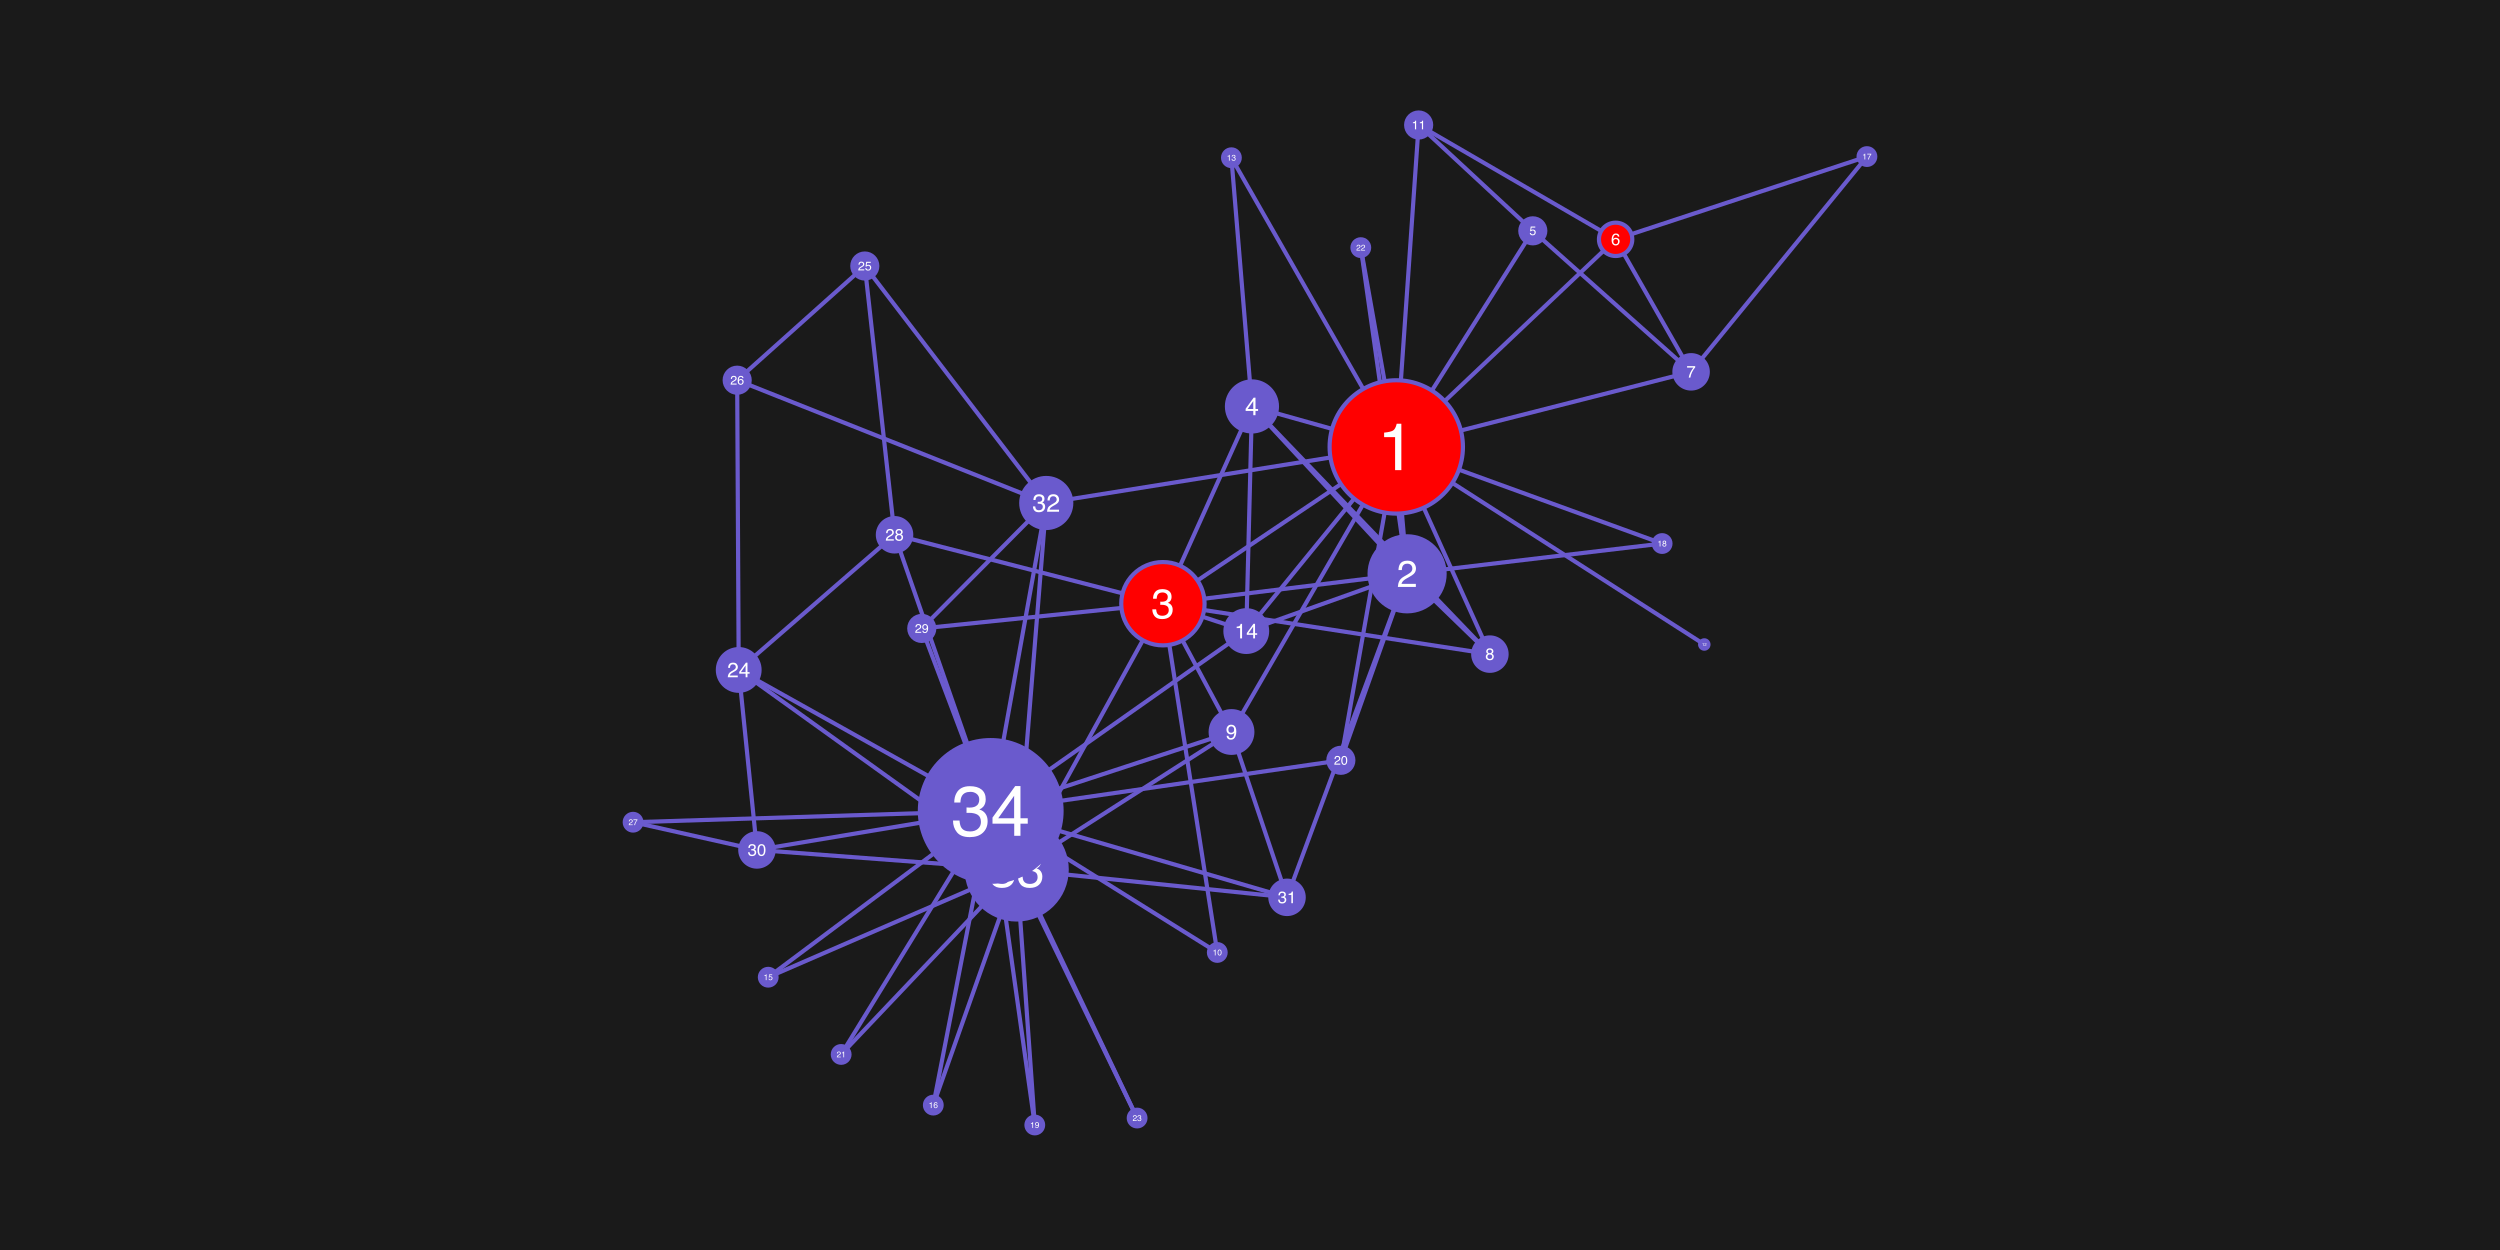 <?xml version="1.0" encoding="UTF-8"?>
<svg xmlns="http://www.w3.org/2000/svg" xmlns:xlink="http://www.w3.org/1999/xlink" width="600pt" height="300pt" viewBox="0 0 600 300" version="1.1">
<defs>
<g>
<symbol overflow="visible" id="glyph-6881740-0">
<path style="stroke:none;" d="M 0.516 0 L 0.516 -11.477 L 9.625 -11.477 L 9.625 0 Z M 8.188 -1.438 L 8.188 -10.039 L 1.953 -10.039 L 1.953 -1.438 Z M 8.188 -1.438 "/>
</symbol>
<symbol overflow="visible" id="glyph-6881740-1">
<path style="stroke:none;" d="M 1.531 -7.922 L 1.531 -9 C 2.547 -9.098 3.254 -9.266 3.656 -9.496 C 4.059 -9.727 4.355 -10.277 4.555 -11.141 L 5.664 -11.141 L 5.664 0 L 4.164 0 L 4.164 -7.922 Z M 1.531 -7.922 "/>
</symbol>
<symbol overflow="visible" id="glyph-6881741-0">
<path style="stroke:none;" d="M 0.289 0 L 0.289 -6.457 L 5.414 -6.457 L 5.414 0 Z M 4.605 -0.809 L 4.605 -5.648 L 1.098 -5.648 L 1.098 -0.809 Z M 4.605 -0.809 "/>
</symbol>
<symbol overflow="visible" id="glyph-6881741-1">
<path style="stroke:none;" d="M 0.281 0 C 0.312 -0.543 0.422 -1.016 0.617 -1.414 C 0.812 -1.816 1.191 -2.18 1.758 -2.508 L 2.602 -2.996 C 2.98 -3.215 3.246 -3.406 3.398 -3.559 C 3.637 -3.801 3.758 -4.082 3.758 -4.395 C 3.758 -4.762 3.648 -5.051 3.43 -5.266 C 3.207 -5.48 2.914 -5.59 2.547 -5.59 C 2.008 -5.59 1.633 -5.383 1.422 -4.977 C 1.312 -4.754 1.25 -4.449 1.238 -4.062 L 0.434 -4.062 C 0.445 -4.609 0.547 -5.055 0.738 -5.402 C 1.082 -6.012 1.688 -6.316 2.555 -6.316 C 3.273 -6.316 3.801 -6.121 4.133 -5.73 C 4.465 -5.34 4.633 -4.906 4.633 -4.43 C 4.633 -3.926 4.453 -3.496 4.102 -3.137 C 3.895 -2.93 3.527 -2.68 2.996 -2.383 L 2.395 -2.047 C 2.109 -1.891 1.883 -1.738 1.719 -1.594 C 1.426 -1.34 1.242 -1.059 1.164 -0.746 L 4.602 -0.746 L 4.602 0 Z M 0.281 0 "/>
</symbol>
<symbol overflow="visible" id="glyph-6881742-0">
<path style="stroke:none;" d="M 0.32 0 L 0.32 -7.172 L 6.016 -7.172 L 6.016 0 Z M 5.117 -0.898 L 5.117 -6.273 L 1.219 -6.273 L 1.219 -0.898 Z M 5.117 -0.898 "/>
</symbol>
<symbol overflow="visible" id="glyph-6881742-1">
<path style="stroke:none;" d="M 2.598 0.191 C 1.77 0.191 1.172 -0.035 0.797 -0.492 C 0.426 -0.945 0.238 -1.496 0.238 -2.148 L 1.156 -2.148 C 1.195 -1.695 1.281 -1.367 1.41 -1.164 C 1.641 -0.797 2.051 -0.609 2.648 -0.609 C 3.109 -0.609 3.48 -0.734 3.758 -0.98 C 4.039 -1.227 4.18 -1.547 4.18 -1.938 C 4.18 -2.422 4.031 -2.758 3.738 -2.949 C 3.445 -3.141 3.035 -3.238 2.508 -3.238 C 2.449 -3.238 2.391 -3.238 2.332 -3.234 C 2.273 -3.234 2.211 -3.23 2.148 -3.227 L 2.148 -4.004 C 2.238 -3.992 2.316 -3.988 2.379 -3.984 C 2.441 -3.98 2.508 -3.98 2.578 -3.98 C 2.906 -3.98 3.176 -4.031 3.391 -4.137 C 3.762 -4.32 3.945 -4.645 3.945 -5.113 C 3.945 -5.461 3.82 -5.73 3.574 -5.918 C 3.328 -6.105 3.039 -6.203 2.711 -6.203 C 2.125 -6.203 1.719 -6.008 1.492 -5.617 C 1.371 -5.402 1.301 -5.094 1.285 -4.695 L 0.414 -4.695 C 0.414 -5.219 0.52 -5.66 0.727 -6.023 C 1.086 -6.676 1.715 -7 2.617 -7 C 3.328 -7 3.883 -6.844 4.273 -6.527 C 4.664 -6.211 4.859 -5.75 4.859 -5.148 C 4.859 -4.719 4.742 -4.367 4.512 -4.102 C 4.367 -3.938 4.184 -3.805 3.953 -3.711 C 4.32 -3.609 4.609 -3.414 4.816 -3.129 C 5.023 -2.84 5.125 -2.488 5.125 -2.07 C 5.125 -1.402 4.906 -0.859 4.469 -0.438 C 4.027 -0.02 3.406 0.191 2.598 0.191 Z M 2.598 0.191 "/>
</symbol>
<symbol overflow="visible" id="glyph-6881743-0">
<path style="stroke:none;" d="M 0.195 0 L 0.195 -4.305 L 3.609 -4.305 L 3.609 0 Z M 3.07 -0.539 L 3.07 -3.766 L 0.734 -3.766 L 0.734 -0.539 Z M 3.07 -0.539 "/>
</symbol>
<symbol overflow="visible" id="glyph-6881743-1">
<path style="stroke:none;" d="M 1.984 -1.484 L 1.984 -3.387 L 0.641 -1.484 Z M 1.992 0 L 1.992 -1.023 L 0.152 -1.023 L 0.152 -1.539 L 2.074 -4.207 L 2.52 -4.207 L 2.52 -1.484 L 3.137 -1.484 L 3.137 -1.023 L 2.52 -1.023 L 2.52 0 Z M 1.992 0 "/>
</symbol>
<symbol overflow="visible" id="glyph-6881743-2">
<path style="stroke:none;" d="M 1.559 0.113 C 1.062 0.113 0.703 -0.023 0.48 -0.293 C 0.258 -0.566 0.145 -0.898 0.145 -1.289 L 0.695 -1.289 C 0.719 -1.016 0.77 -0.82 0.848 -0.695 C 0.984 -0.477 1.23 -0.367 1.586 -0.367 C 1.863 -0.367 2.086 -0.441 2.258 -0.59 C 2.426 -0.738 2.508 -0.93 2.508 -1.164 C 2.508 -1.453 2.418 -1.656 2.242 -1.77 C 2.066 -1.883 1.82 -1.941 1.508 -1.941 C 1.473 -1.941 1.434 -1.941 1.398 -1.941 C 1.363 -1.941 1.328 -1.938 1.289 -1.938 L 1.289 -2.402 C 1.344 -2.398 1.391 -2.391 1.426 -2.391 C 1.465 -2.391 1.504 -2.387 1.547 -2.387 C 1.742 -2.387 1.906 -2.418 2.031 -2.48 C 2.254 -2.59 2.367 -2.785 2.367 -3.066 C 2.367 -3.277 2.293 -3.438 2.145 -3.551 C 1.996 -3.664 1.824 -3.719 1.625 -3.719 C 1.273 -3.719 1.031 -3.602 0.898 -3.367 C 0.824 -3.238 0.781 -3.055 0.77 -2.82 L 0.25 -2.82 C 0.25 -3.133 0.312 -3.398 0.438 -3.617 C 0.652 -4.008 1.031 -4.203 1.57 -4.203 C 2 -4.203 2.328 -4.105 2.562 -3.914 C 2.797 -3.727 2.914 -3.449 2.914 -3.086 C 2.914 -2.828 2.844 -2.621 2.707 -2.461 C 2.621 -2.359 2.508 -2.281 2.375 -2.227 C 2.594 -2.164 2.766 -2.051 2.891 -1.875 C 3.016 -1.703 3.078 -1.492 3.078 -1.242 C 3.078 -0.844 2.945 -0.516 2.68 -0.266 C 2.418 -0.012 2.043 0.113 1.559 0.113 Z M 1.559 0.113 "/>
</symbol>
<symbol overflow="visible" id="glyph-6881743-3">
<path style="stroke:none;" d="M 0.188 0 C 0.207 -0.359 0.281 -0.676 0.41 -0.945 C 0.539 -1.211 0.797 -1.453 1.172 -1.672 L 1.734 -2 C 1.984 -2.145 2.164 -2.27 2.266 -2.375 C 2.426 -2.535 2.504 -2.719 2.504 -2.93 C 2.504 -3.172 2.43 -3.367 2.285 -3.512 C 2.141 -3.656 1.945 -3.727 1.699 -3.727 C 1.336 -3.727 1.086 -3.59 0.949 -3.316 C 0.875 -3.172 0.836 -2.969 0.828 -2.707 L 0.289 -2.707 C 0.297 -3.07 0.363 -3.371 0.492 -3.602 C 0.719 -4.008 1.125 -4.211 1.703 -4.211 C 2.184 -4.211 2.535 -4.078 2.754 -3.82 C 2.977 -3.562 3.086 -3.273 3.086 -2.953 C 3.086 -2.617 2.969 -2.328 2.734 -2.094 C 2.598 -1.953 2.352 -1.785 2 -1.586 L 1.598 -1.367 C 1.406 -1.262 1.254 -1.16 1.145 -1.062 C 0.949 -0.895 0.828 -0.703 0.777 -0.5 L 3.066 -0.5 L 3.066 0 Z M 0.188 0 "/>
</symbol>
<symbol overflow="visible" id="glyph-6881744-0">
<path style="stroke:none;" d="M 0.098 0 L 0.098 -2.152 L 1.805 -2.152 L 1.805 0 Z M 1.535 -0.27 L 1.535 -1.883 L 0.367 -1.883 L 0.367 -0.27 Z M 1.535 -0.27 "/>
</symbol>
<symbol overflow="visible" id="glyph-6881744-1">
<path style="stroke:none;" d="M 0.371 -0.535 C 0.387 -0.383 0.457 -0.281 0.578 -0.223 C 0.641 -0.195 0.715 -0.18 0.797 -0.18 C 0.953 -0.18 1.07 -0.227 1.145 -0.328 C 1.219 -0.43 1.258 -0.539 1.258 -0.66 C 1.258 -0.805 1.211 -0.918 1.121 -1 C 1.031 -1.078 0.926 -1.117 0.801 -1.117 C 0.711 -1.117 0.633 -1.102 0.566 -1.066 C 0.504 -1.031 0.445 -0.984 0.402 -0.922 L 0.172 -0.934 L 0.332 -2.062 L 1.422 -2.062 L 1.422 -1.809 L 0.531 -1.809 L 0.441 -1.227 C 0.488 -1.262 0.535 -1.289 0.578 -1.309 C 0.656 -1.34 0.75 -1.355 0.852 -1.355 C 1.043 -1.355 1.207 -1.293 1.34 -1.172 C 1.473 -1.047 1.539 -0.891 1.539 -0.699 C 1.539 -0.5 1.48 -0.324 1.355 -0.176 C 1.234 -0.023 1.039 0.055 0.77 0.055 C 0.598 0.055 0.449 0.004 0.316 -0.09 C 0.188 -0.188 0.113 -0.336 0.098 -0.535 Z M 0.371 -0.535 "/>
</symbol>
<symbol overflow="visible" id="glyph-6881744-2">
<path style="stroke:none;" d="M 0.289 -1.484 L 0.289 -1.688 C 0.477 -1.707 0.609 -1.738 0.688 -1.781 C 0.762 -1.824 0.816 -1.926 0.855 -2.09 L 1.062 -2.09 L 1.062 0 L 0.781 0 L 0.781 -1.484 Z M 0.289 -1.484 "/>
</symbol>
<symbol overflow="visible" id="glyph-6881744-3">
<path style="stroke:none;" d="M 0.094 0 C 0.102 -0.18 0.141 -0.336 0.207 -0.473 C 0.27 -0.605 0.398 -0.727 0.586 -0.836 L 0.867 -1 C 0.992 -1.074 1.082 -1.133 1.133 -1.188 C 1.211 -1.27 1.254 -1.359 1.254 -1.465 C 1.254 -1.586 1.215 -1.684 1.141 -1.754 C 1.07 -1.828 0.973 -1.863 0.852 -1.863 C 0.668 -1.863 0.543 -1.797 0.477 -1.656 C 0.438 -1.586 0.418 -1.484 0.414 -1.352 L 0.145 -1.352 C 0.148 -1.535 0.18 -1.684 0.246 -1.801 C 0.359 -2.004 0.562 -2.105 0.852 -2.105 C 1.09 -2.105 1.266 -2.039 1.379 -1.91 C 1.488 -1.781 1.543 -1.637 1.543 -1.477 C 1.543 -1.309 1.484 -1.164 1.367 -1.047 C 1.297 -0.977 1.176 -0.891 1 -0.793 L 0.797 -0.684 C 0.703 -0.629 0.629 -0.578 0.574 -0.531 C 0.477 -0.445 0.414 -0.352 0.387 -0.25 L 1.535 -0.25 L 1.535 0 Z M 0.094 0 "/>
</symbol>
<symbol overflow="visible" id="glyph-6881744-4">
<path style="stroke:none;" d="M 0.812 -2.098 C 1.082 -2.098 1.281 -1.984 1.398 -1.762 C 1.492 -1.59 1.539 -1.352 1.539 -1.051 C 1.539 -0.766 1.5 -0.531 1.414 -0.344 C 1.289 -0.078 1.09 0.059 0.809 0.059 C 0.559 0.059 0.371 -0.051 0.246 -0.27 C 0.145 -0.453 0.094 -0.699 0.094 -1.008 C 0.094 -1.246 0.125 -1.449 0.188 -1.621 C 0.301 -1.938 0.508 -2.098 0.812 -2.098 Z M 0.809 -0.184 C 0.945 -0.184 1.055 -0.242 1.137 -0.363 C 1.219 -0.484 1.258 -0.711 1.258 -1.043 C 1.258 -1.281 1.227 -1.477 1.168 -1.629 C 1.109 -1.781 0.996 -1.859 0.828 -1.859 C 0.672 -1.859 0.559 -1.789 0.488 -1.641 C 0.414 -1.496 0.379 -1.281 0.379 -0.996 C 0.379 -0.781 0.402 -0.609 0.449 -0.48 C 0.52 -0.281 0.641 -0.184 0.809 -0.184 Z M 0.809 -0.184 "/>
</symbol>
<symbol overflow="visible" id="glyph-6881744-5">
<path style="stroke:none;" d="M 0.879 -2.105 C 1.113 -2.105 1.273 -2.047 1.367 -1.926 C 1.461 -1.805 1.508 -1.676 1.508 -1.547 L 1.246 -1.547 C 1.23 -1.633 1.203 -1.695 1.172 -1.742 C 1.109 -1.832 1.012 -1.875 0.883 -1.875 C 0.734 -1.875 0.617 -1.809 0.531 -1.672 C 0.445 -1.535 0.395 -1.34 0.387 -1.086 C 0.445 -1.176 0.523 -1.242 0.613 -1.285 C 0.699 -1.324 0.793 -1.344 0.895 -1.344 C 1.07 -1.344 1.223 -1.289 1.355 -1.176 C 1.484 -1.062 1.551 -0.895 1.551 -0.672 C 1.551 -0.48 1.488 -0.312 1.367 -0.168 C 1.242 -0.02 1.062 0.055 0.836 0.055 C 0.641 0.055 0.469 -0.02 0.328 -0.168 C 0.184 -0.316 0.113 -0.57 0.113 -0.922 C 0.113 -1.184 0.145 -1.402 0.207 -1.586 C 0.328 -1.934 0.555 -2.105 0.879 -2.105 Z M 0.859 -0.18 C 0.996 -0.18 1.102 -0.227 1.168 -0.32 C 1.238 -0.414 1.273 -0.523 1.273 -0.648 C 1.273 -0.758 1.242 -0.859 1.18 -0.957 C 1.117 -1.055 1.008 -1.102 0.844 -1.102 C 0.73 -1.102 0.633 -1.066 0.547 -0.992 C 0.461 -0.914 0.418 -0.801 0.418 -0.648 C 0.418 -0.516 0.457 -0.406 0.535 -0.316 C 0.613 -0.227 0.719 -0.18 0.859 -0.18 Z M 0.859 -0.18 "/>
</symbol>
<symbol overflow="visible" id="glyph-6881744-6">
<path style="stroke:none;" d="M 0.398 -0.508 C 0.406 -0.363 0.461 -0.262 0.566 -0.203 C 0.621 -0.176 0.68 -0.16 0.75 -0.16 C 0.875 -0.16 0.98 -0.215 1.07 -0.32 C 1.16 -0.426 1.223 -0.637 1.258 -0.957 C 1.199 -0.863 1.129 -0.801 1.043 -0.762 C 0.957 -0.727 0.863 -0.707 0.762 -0.707 C 0.562 -0.707 0.402 -0.77 0.285 -0.895 C 0.168 -1.02 0.105 -1.184 0.105 -1.383 C 0.105 -1.57 0.164 -1.738 0.281 -1.883 C 0.398 -2.027 0.57 -2.102 0.797 -2.102 C 1.102 -2.102 1.312 -1.961 1.43 -1.688 C 1.492 -1.535 1.523 -1.348 1.523 -1.117 C 1.523 -0.863 1.484 -0.633 1.41 -0.438 C 1.281 -0.105 1.062 0.059 0.758 0.059 C 0.555 0.059 0.398 0.004 0.293 -0.102 C 0.188 -0.211 0.133 -0.344 0.133 -0.508 Z M 0.797 -0.938 C 0.902 -0.938 1 -0.973 1.086 -1.039 C 1.172 -1.109 1.215 -1.23 1.215 -1.402 C 1.215 -1.555 1.176 -1.672 1.098 -1.746 C 1.02 -1.82 0.922 -1.859 0.801 -1.859 C 0.672 -1.859 0.57 -1.816 0.496 -1.73 C 0.418 -1.645 0.383 -1.527 0.383 -1.383 C 0.383 -1.246 0.414 -1.141 0.48 -1.059 C 0.547 -0.977 0.652 -0.938 0.797 -0.938 Z M 0.797 -0.938 "/>
</symbol>
<symbol overflow="visible" id="glyph-6881745-0">
<path style="stroke:none;" d="M 0.129 0 L 0.129 -2.867 L 2.406 -2.867 L 2.406 0 Z M 2.047 -0.359 L 2.047 -2.508 L 0.488 -2.508 L 0.488 -0.359 Z M 2.047 -0.359 "/>
</symbol>
<symbol overflow="visible" id="glyph-6881745-1">
<path style="stroke:none;" d="M 1.172 -2.809 C 1.484 -2.809 1.699 -2.727 1.824 -2.566 C 1.945 -2.402 2.008 -2.234 2.008 -2.062 L 1.66 -2.062 C 1.641 -2.176 1.605 -2.262 1.562 -2.324 C 1.477 -2.441 1.348 -2.5 1.176 -2.5 C 0.98 -2.5 0.824 -2.41 0.707 -2.227 C 0.59 -2.047 0.527 -1.785 0.516 -1.445 C 0.594 -1.566 0.695 -1.656 0.82 -1.711 C 0.93 -1.766 1.055 -1.789 1.195 -1.789 C 1.43 -1.789 1.633 -1.715 1.805 -1.566 C 1.98 -1.418 2.07 -1.195 2.07 -0.898 C 2.07 -0.645 1.984 -0.418 1.82 -0.223 C 1.656 -0.027 1.418 0.07 1.113 0.07 C 0.852 0.07 0.625 -0.027 0.438 -0.227 C 0.246 -0.426 0.148 -0.758 0.148 -1.227 C 0.148 -1.574 0.191 -1.871 0.277 -2.113 C 0.441 -2.578 0.738 -2.809 1.172 -2.809 Z M 1.145 -0.242 C 1.328 -0.242 1.469 -0.301 1.559 -0.426 C 1.652 -0.551 1.695 -0.699 1.695 -0.867 C 1.695 -1.012 1.656 -1.148 1.574 -1.277 C 1.492 -1.406 1.344 -1.469 1.125 -1.469 C 0.977 -1.469 0.844 -1.422 0.73 -1.32 C 0.617 -1.219 0.559 -1.07 0.559 -0.867 C 0.559 -0.691 0.609 -0.543 0.715 -0.422 C 0.816 -0.301 0.961 -0.242 1.145 -0.242 Z M 1.145 -0.242 "/>
</symbol>
<symbol overflow="visible" id="glyph-6881745-2">
<path style="stroke:none;" d="M 2.094 -2.75 L 2.094 -2.445 C 2.004 -2.355 1.883 -2.203 1.734 -1.988 C 1.586 -1.773 1.453 -1.539 1.336 -1.289 C 1.223 -1.047 1.141 -0.824 1.078 -0.625 C 1.043 -0.496 0.992 -0.285 0.934 0 L 0.547 0 C 0.633 -0.535 0.828 -1.066 1.133 -1.594 C 1.309 -1.902 1.496 -2.172 1.695 -2.398 L 0.148 -2.398 L 0.148 -2.75 Z M 2.094 -2.75 "/>
</symbol>
<symbol overflow="visible" id="glyph-6881745-3">
<path style="stroke:none;" d="M 1.086 -1.625 C 1.242 -1.625 1.363 -1.668 1.453 -1.754 C 1.539 -1.84 1.582 -1.945 1.582 -2.062 C 1.582 -2.168 1.539 -2.266 1.457 -2.352 C 1.375 -2.438 1.246 -2.484 1.078 -2.484 C 0.906 -2.484 0.785 -2.438 0.711 -2.352 C 0.633 -2.266 0.594 -2.164 0.594 -2.047 C 0.594 -1.914 0.645 -1.812 0.742 -1.734 C 0.84 -1.66 0.953 -1.625 1.086 -1.625 Z M 1.109 -0.242 C 1.273 -0.242 1.406 -0.285 1.516 -0.371 C 1.621 -0.461 1.676 -0.59 1.676 -0.766 C 1.676 -0.945 1.621 -1.086 1.508 -1.18 C 1.398 -1.273 1.258 -1.32 1.086 -1.32 C 0.918 -1.32 0.777 -1.27 0.672 -1.176 C 0.566 -1.078 0.516 -0.945 0.516 -0.777 C 0.516 -0.633 0.562 -0.504 0.66 -0.398 C 0.758 -0.293 0.906 -0.242 1.109 -0.242 Z M 0.609 -1.492 C 0.512 -1.531 0.438 -1.582 0.383 -1.637 C 0.277 -1.742 0.227 -1.875 0.227 -2.043 C 0.227 -2.25 0.301 -2.43 0.453 -2.578 C 0.605 -2.73 0.82 -2.805 1.094 -2.805 C 1.363 -2.805 1.574 -2.734 1.727 -2.594 C 1.879 -2.453 1.953 -2.285 1.953 -2.098 C 1.953 -1.922 1.91 -1.781 1.82 -1.672 C 1.773 -1.613 1.695 -1.555 1.594 -1.492 C 1.707 -1.441 1.797 -1.379 1.867 -1.312 C 1.988 -1.18 2.051 -1.012 2.051 -0.805 C 2.051 -0.559 1.969 -0.348 1.805 -0.176 C 1.637 -0.004 1.402 0.078 1.102 0.078 C 0.828 0.078 0.598 0.008 0.41 -0.141 C 0.223 -0.289 0.129 -0.504 0.129 -0.785 C 0.129 -0.949 0.168 -1.094 0.25 -1.215 C 0.332 -1.336 0.449 -1.426 0.609 -1.492 Z M 0.609 -1.492 "/>
</symbol>
<symbol overflow="visible" id="glyph-6881745-4">
<path style="stroke:none;" d="M 0.125 0 C 0.137 -0.242 0.188 -0.449 0.273 -0.629 C 0.359 -0.809 0.531 -0.969 0.781 -1.117 L 1.156 -1.332 C 1.324 -1.43 1.441 -1.512 1.508 -1.582 C 1.617 -1.691 1.672 -1.812 1.672 -1.953 C 1.672 -2.117 1.621 -2.246 1.523 -2.34 C 1.426 -2.438 1.297 -2.484 1.133 -2.484 C 0.891 -2.484 0.727 -2.395 0.633 -2.211 C 0.582 -2.113 0.555 -1.977 0.551 -1.805 L 0.195 -1.805 C 0.199 -2.047 0.242 -2.246 0.328 -2.398 C 0.48 -2.672 0.75 -2.805 1.133 -2.805 C 1.453 -2.805 1.688 -2.719 1.836 -2.547 C 1.984 -2.375 2.059 -2.18 2.059 -1.969 C 2.059 -1.746 1.98 -1.555 1.82 -1.395 C 1.73 -1.301 1.566 -1.191 1.332 -1.059 L 1.062 -0.91 C 0.938 -0.84 0.836 -0.773 0.766 -0.711 C 0.633 -0.598 0.551 -0.469 0.516 -0.332 L 2.047 -0.332 L 2.047 0 Z M 0.125 0 "/>
</symbol>
<symbol overflow="visible" id="glyph-6881745-5">
<path style="stroke:none;" d="M 1.039 0.078 C 0.707 0.078 0.469 -0.016 0.32 -0.195 C 0.172 -0.379 0.094 -0.598 0.094 -0.859 L 0.461 -0.859 C 0.477 -0.68 0.512 -0.547 0.562 -0.465 C 0.656 -0.316 0.82 -0.242 1.059 -0.242 C 1.242 -0.242 1.391 -0.293 1.504 -0.391 C 1.617 -0.492 1.672 -0.617 1.672 -0.773 C 1.672 -0.969 1.613 -1.102 1.496 -1.18 C 1.379 -1.258 1.215 -1.297 1.004 -1.297 C 0.98 -1.297 0.957 -1.293 0.934 -1.293 C 0.91 -1.293 0.883 -1.293 0.859 -1.289 L 0.859 -1.602 C 0.895 -1.598 0.926 -1.594 0.953 -1.594 C 0.977 -1.594 1.004 -1.594 1.031 -1.594 C 1.164 -1.594 1.27 -1.613 1.355 -1.656 C 1.504 -1.727 1.578 -1.859 1.578 -2.047 C 1.578 -2.184 1.527 -2.293 1.43 -2.367 C 1.332 -2.441 1.215 -2.48 1.086 -2.48 C 0.852 -2.48 0.688 -2.402 0.598 -2.246 C 0.547 -2.16 0.52 -2.039 0.516 -1.879 L 0.164 -1.879 C 0.164 -2.086 0.207 -2.266 0.289 -2.41 C 0.434 -2.672 0.688 -2.801 1.047 -2.801 C 1.332 -2.801 1.555 -2.738 1.711 -2.609 C 1.867 -2.484 1.945 -2.301 1.945 -2.059 C 1.945 -1.887 1.898 -1.746 1.805 -1.641 C 1.746 -1.574 1.672 -1.523 1.582 -1.484 C 1.73 -1.445 1.844 -1.367 1.926 -1.25 C 2.008 -1.137 2.051 -0.996 2.051 -0.828 C 2.051 -0.562 1.961 -0.344 1.789 -0.176 C 1.613 -0.008 1.363 0.078 1.039 0.078 Z M 1.039 0.078 "/>
</symbol>
<symbol overflow="visible" id="glyph-6881745-6">
<path style="stroke:none;" d="M 1.082 -2.797 C 1.445 -2.797 1.707 -2.648 1.867 -2.352 C 1.992 -2.121 2.055 -1.805 2.055 -1.402 C 2.055 -1.023 2 -0.707 1.883 -0.461 C 1.719 -0.102 1.453 0.078 1.078 0.078 C 0.742 0.078 0.492 -0.07 0.328 -0.359 C 0.191 -0.605 0.125 -0.93 0.125 -1.344 C 0.125 -1.66 0.164 -1.934 0.25 -2.16 C 0.402 -2.586 0.68 -2.797 1.082 -2.797 Z M 1.078 -0.242 C 1.262 -0.242 1.406 -0.324 1.516 -0.484 C 1.621 -0.648 1.676 -0.949 1.676 -1.391 C 1.676 -1.707 1.637 -1.969 1.559 -2.172 C 1.48 -2.379 1.328 -2.48 1.102 -2.48 C 0.895 -2.48 0.746 -2.383 0.648 -2.188 C 0.555 -1.992 0.508 -1.707 0.508 -1.328 C 0.508 -1.043 0.535 -0.812 0.598 -0.641 C 0.691 -0.375 0.852 -0.242 1.078 -0.242 Z M 1.078 -0.242 "/>
</symbol>
<symbol overflow="visible" id="glyph-6881745-7">
<path style="stroke:none;" d="M 0.383 -1.98 L 0.383 -2.25 C 0.637 -2.273 0.812 -2.316 0.914 -2.375 C 1.016 -2.434 1.09 -2.57 1.141 -2.785 L 1.414 -2.785 L 1.414 0 L 1.039 0 L 1.039 -1.98 Z M 0.383 -1.98 "/>
</symbol>
<symbol overflow="visible" id="glyph-6881746-0">
<path style="stroke:none;" d="M 0.16 0 L 0.16 -3.586 L 3.008 -3.586 L 3.008 0 Z M 2.559 -0.449 L 2.559 -3.137 L 0.609 -3.137 L 0.609 -0.449 Z M 2.559 -0.449 "/>
</symbol>
<symbol overflow="visible" id="glyph-6881746-1">
<path style="stroke:none;" d="M 0.664 -0.844 C 0.676 -0.602 0.77 -0.434 0.945 -0.344 C 1.035 -0.293 1.137 -0.27 1.246 -0.27 C 1.457 -0.27 1.637 -0.355 1.785 -0.531 C 1.934 -0.707 2.039 -1.062 2.102 -1.598 C 2.004 -1.441 1.883 -1.332 1.738 -1.27 C 1.594 -1.207 1.438 -1.176 1.273 -1.176 C 0.938 -1.176 0.668 -1.281 0.473 -1.492 C 0.277 -1.703 0.18 -1.973 0.18 -2.301 C 0.18 -2.617 0.273 -2.898 0.469 -3.141 C 0.664 -3.383 0.949 -3.5 1.324 -3.5 C 1.836 -3.5 2.188 -3.273 2.379 -2.812 C 2.488 -2.559 2.543 -2.246 2.543 -1.867 C 2.543 -1.438 2.477 -1.059 2.348 -0.727 C 2.137 -0.176 1.773 0.098 1.266 0.098 C 0.922 0.098 0.664 0.008 0.484 -0.172 C 0.309 -0.352 0.219 -0.574 0.219 -0.844 Z M 1.332 -1.562 C 1.504 -1.562 1.664 -1.621 1.809 -1.734 C 1.953 -1.848 2.023 -2.051 2.023 -2.336 C 2.023 -2.594 1.961 -2.785 1.828 -2.91 C 1.699 -3.039 1.535 -3.102 1.336 -3.102 C 1.121 -3.102 0.949 -3.027 0.824 -2.883 C 0.699 -2.738 0.633 -2.547 0.633 -2.309 C 0.633 -2.078 0.691 -1.898 0.801 -1.766 C 0.91 -1.629 1.09 -1.562 1.332 -1.562 Z M 1.332 -1.562 "/>
</symbol>
<symbol overflow="visible" id="glyph-6881746-2">
<path style="stroke:none;" d="M 0.477 -2.477 L 0.477 -2.812 C 0.797 -2.844 1.016 -2.895 1.141 -2.969 C 1.266 -3.039 1.363 -3.211 1.422 -3.48 L 1.77 -3.48 L 1.77 0 L 1.301 0 L 1.301 -2.477 Z M 0.477 -2.477 "/>
</symbol>
<symbol overflow="visible" id="glyph-6881746-3">
<path style="stroke:none;" d="M 1.652 -1.238 L 1.652 -2.82 L 0.531 -1.238 Z M 1.66 0 L 1.66 -0.855 L 0.125 -0.855 L 0.125 -1.285 L 1.727 -3.508 L 2.102 -3.508 L 2.102 -1.238 L 2.613 -1.238 L 2.613 -0.855 L 2.102 -0.855 L 2.102 0 Z M 1.66 0 "/>
</symbol>
<symbol overflow="visible" id="glyph-6881746-4">
<path style="stroke:none;" d="M 0.156 0 C 0.172 -0.301 0.234 -0.562 0.344 -0.785 C 0.453 -1.008 0.664 -1.211 0.977 -1.395 L 1.445 -1.664 C 1.656 -1.785 1.801 -1.891 1.887 -1.977 C 2.02 -2.113 2.086 -2.266 2.086 -2.441 C 2.086 -2.645 2.027 -2.805 1.906 -2.926 C 1.781 -3.047 1.621 -3.105 1.414 -3.105 C 1.113 -3.105 0.906 -2.992 0.789 -2.766 C 0.727 -2.641 0.695 -2.473 0.688 -2.258 L 0.242 -2.258 C 0.246 -2.562 0.305 -2.809 0.41 -3 C 0.602 -3.34 0.938 -3.508 1.418 -3.508 C 1.82 -3.508 2.113 -3.398 2.297 -3.184 C 2.48 -2.969 2.574 -2.727 2.574 -2.461 C 2.574 -2.18 2.477 -1.941 2.277 -1.742 C 2.164 -1.629 1.961 -1.488 1.664 -1.324 L 1.332 -1.137 C 1.172 -1.051 1.047 -0.965 0.953 -0.887 C 0.793 -0.746 0.688 -0.586 0.648 -0.414 L 2.555 -0.414 L 2.555 0 Z M 0.156 0 "/>
</symbol>
<symbol overflow="visible" id="glyph-6881747-0">
<path style="stroke:none;" d="M 0.062 0 L 0.062 -1.434 L 1.203 -1.434 L 1.203 0 Z M 1.023 -0.18 L 1.023 -1.254 L 0.242 -1.254 L 0.242 -0.18 Z M 1.023 -0.18 "/>
</symbol>
<symbol overflow="visible" id="glyph-6881747-1">
<path style="stroke:none;" d="M 0.191 -0.992 L 0.191 -1.125 C 0.32 -1.137 0.406 -1.156 0.457 -1.188 C 0.508 -1.215 0.543 -1.285 0.57 -1.391 L 0.707 -1.391 L 0.707 0 L 0.52 0 L 0.52 -0.992 Z M 0.191 -0.992 "/>
</symbol>
<symbol overflow="visible" id="glyph-6881747-2">
<path style="stroke:none;" d="M 0.539 -1.398 C 0.723 -1.398 0.852 -1.324 0.934 -1.176 C 0.996 -1.059 1.027 -0.902 1.027 -0.703 C 1.027 -0.512 1 -0.355 0.941 -0.23 C 0.859 -0.051 0.727 0.039 0.539 0.039 C 0.371 0.039 0.246 -0.035 0.164 -0.18 C 0.098 -0.301 0.062 -0.465 0.062 -0.672 C 0.062 -0.828 0.082 -0.965 0.125 -1.078 C 0.203 -1.293 0.34 -1.398 0.539 -1.398 Z M 0.539 -0.121 C 0.629 -0.121 0.703 -0.164 0.758 -0.242 C 0.812 -0.324 0.836 -0.473 0.836 -0.695 C 0.836 -0.852 0.82 -0.984 0.781 -1.086 C 0.742 -1.188 0.664 -1.242 0.551 -1.242 C 0.449 -1.242 0.371 -1.191 0.324 -1.094 C 0.277 -0.996 0.254 -0.852 0.254 -0.664 C 0.254 -0.523 0.27 -0.406 0.297 -0.32 C 0.344 -0.188 0.426 -0.121 0.539 -0.121 Z M 0.539 -0.121 "/>
</symbol>
<symbol overflow="visible" id="glyph-6881747-3">
<path style="stroke:none;" d="M 0.52 0.039 C 0.355 0.039 0.234 -0.008 0.16 -0.098 C 0.086 -0.188 0.047 -0.301 0.047 -0.43 L 0.23 -0.43 C 0.238 -0.34 0.258 -0.273 0.281 -0.234 C 0.328 -0.16 0.41 -0.121 0.531 -0.121 C 0.621 -0.121 0.695 -0.148 0.75 -0.195 C 0.809 -0.246 0.836 -0.309 0.836 -0.387 C 0.836 -0.484 0.805 -0.551 0.746 -0.59 C 0.688 -0.629 0.605 -0.648 0.5 -0.648 C 0.488 -0.648 0.477 -0.648 0.465 -0.648 C 0.453 -0.648 0.441 -0.645 0.43 -0.645 L 0.43 -0.801 C 0.449 -0.797 0.465 -0.797 0.477 -0.797 C 0.488 -0.797 0.5 -0.797 0.516 -0.797 C 0.582 -0.797 0.637 -0.805 0.68 -0.828 C 0.754 -0.863 0.789 -0.93 0.789 -1.023 C 0.789 -1.094 0.766 -1.145 0.715 -1.184 C 0.664 -1.223 0.609 -1.242 0.543 -1.242 C 0.426 -1.242 0.344 -1.203 0.297 -1.125 C 0.273 -1.082 0.262 -1.02 0.258 -0.938 L 0.082 -0.938 C 0.082 -1.043 0.105 -1.133 0.145 -1.203 C 0.219 -1.336 0.344 -1.398 0.523 -1.398 C 0.664 -1.398 0.777 -1.367 0.855 -1.305 C 0.934 -1.242 0.973 -1.148 0.973 -1.031 C 0.973 -0.945 0.949 -0.875 0.902 -0.82 C 0.875 -0.789 0.836 -0.762 0.789 -0.742 C 0.863 -0.723 0.922 -0.684 0.965 -0.625 C 1.004 -0.566 1.023 -0.496 1.023 -0.414 C 1.023 -0.281 0.98 -0.172 0.895 -0.086 C 0.805 -0.004 0.68 0.039 0.52 0.039 Z M 0.52 0.039 "/>
</symbol>
<symbol overflow="visible" id="glyph-6881747-4">
<path style="stroke:none;" d="M 0.246 -0.355 C 0.258 -0.258 0.305 -0.188 0.387 -0.148 C 0.43 -0.129 0.477 -0.117 0.531 -0.117 C 0.637 -0.117 0.711 -0.152 0.762 -0.219 C 0.812 -0.285 0.836 -0.359 0.836 -0.438 C 0.836 -0.535 0.809 -0.613 0.75 -0.664 C 0.688 -0.719 0.617 -0.746 0.535 -0.746 C 0.473 -0.746 0.422 -0.734 0.379 -0.711 C 0.336 -0.688 0.297 -0.656 0.266 -0.613 L 0.117 -0.621 L 0.223 -1.375 L 0.949 -1.375 L 0.949 -1.203 L 0.352 -1.203 L 0.293 -0.816 C 0.328 -0.84 0.359 -0.859 0.387 -0.871 C 0.438 -0.895 0.5 -0.906 0.566 -0.906 C 0.695 -0.906 0.805 -0.863 0.895 -0.781 C 0.984 -0.699 1.027 -0.594 1.027 -0.465 C 1.027 -0.332 0.988 -0.219 0.906 -0.117 C 0.824 -0.016 0.691 0.035 0.516 0.035 C 0.398 0.035 0.301 0.004 0.211 -0.062 C 0.125 -0.125 0.074 -0.223 0.062 -0.355 Z M 0.246 -0.355 "/>
</symbol>
<symbol overflow="visible" id="glyph-6881747-5">
<path style="stroke:none;" d="M 0.586 -1.406 C 0.742 -1.406 0.852 -1.363 0.91 -1.281 C 0.973 -1.203 1.004 -1.117 1.004 -1.031 L 0.828 -1.031 C 0.82 -1.086 0.805 -1.133 0.781 -1.164 C 0.738 -1.223 0.672 -1.25 0.586 -1.25 C 0.488 -1.25 0.41 -1.203 0.352 -1.113 C 0.297 -1.023 0.262 -0.895 0.258 -0.723 C 0.297 -0.781 0.348 -0.828 0.41 -0.855 C 0.465 -0.883 0.527 -0.895 0.598 -0.895 C 0.715 -0.895 0.816 -0.859 0.902 -0.781 C 0.992 -0.707 1.035 -0.598 1.035 -0.449 C 1.035 -0.32 0.992 -0.207 0.91 -0.109 C 0.828 -0.012 0.711 0.035 0.555 0.035 C 0.426 0.035 0.312 -0.012 0.219 -0.113 C 0.125 -0.211 0.074 -0.379 0.074 -0.613 C 0.074 -0.789 0.098 -0.938 0.141 -1.055 C 0.219 -1.289 0.367 -1.406 0.586 -1.406 Z M 0.57 -0.121 C 0.664 -0.121 0.734 -0.152 0.781 -0.215 C 0.828 -0.277 0.848 -0.348 0.848 -0.434 C 0.848 -0.504 0.828 -0.574 0.789 -0.637 C 0.746 -0.703 0.672 -0.734 0.562 -0.734 C 0.488 -0.734 0.422 -0.711 0.363 -0.66 C 0.309 -0.609 0.281 -0.535 0.281 -0.434 C 0.281 -0.344 0.305 -0.27 0.355 -0.211 C 0.406 -0.148 0.48 -0.121 0.57 -0.121 Z M 0.57 -0.121 "/>
</symbol>
<symbol overflow="visible" id="glyph-6881747-6">
<path style="stroke:none;" d="M 1.047 -1.375 L 1.047 -1.223 C 1 -1.18 0.941 -1.102 0.867 -0.992 C 0.793 -0.887 0.727 -0.77 0.668 -0.645 C 0.613 -0.523 0.57 -0.41 0.539 -0.312 C 0.52 -0.246 0.496 -0.145 0.469 0 L 0.273 0 C 0.316 -0.266 0.414 -0.531 0.566 -0.797 C 0.656 -0.953 0.75 -1.086 0.848 -1.199 L 0.074 -1.199 L 0.074 -1.375 Z M 1.047 -1.375 "/>
</symbol>
<symbol overflow="visible" id="glyph-6881747-7">
<path style="stroke:none;" d="M 0.543 -0.812 C 0.621 -0.812 0.684 -0.836 0.727 -0.879 C 0.77 -0.922 0.789 -0.973 0.789 -1.031 C 0.789 -1.086 0.77 -1.133 0.727 -1.176 C 0.688 -1.219 0.625 -1.242 0.539 -1.242 C 0.453 -1.242 0.391 -1.219 0.355 -1.176 C 0.316 -1.133 0.297 -1.082 0.297 -1.023 C 0.297 -0.957 0.32 -0.906 0.371 -0.867 C 0.422 -0.832 0.477 -0.812 0.543 -0.812 Z M 0.555 -0.121 C 0.637 -0.121 0.703 -0.141 0.758 -0.188 C 0.812 -0.23 0.836 -0.297 0.836 -0.383 C 0.836 -0.473 0.809 -0.543 0.754 -0.59 C 0.699 -0.637 0.629 -0.66 0.543 -0.66 C 0.457 -0.66 0.391 -0.637 0.336 -0.586 C 0.281 -0.539 0.258 -0.473 0.258 -0.391 C 0.258 -0.316 0.281 -0.254 0.328 -0.199 C 0.379 -0.148 0.453 -0.121 0.555 -0.121 Z M 0.305 -0.746 C 0.258 -0.766 0.219 -0.789 0.191 -0.82 C 0.141 -0.871 0.113 -0.938 0.113 -1.023 C 0.113 -1.125 0.152 -1.215 0.227 -1.289 C 0.301 -1.363 0.41 -1.402 0.547 -1.402 C 0.68 -1.402 0.789 -1.367 0.863 -1.297 C 0.938 -1.227 0.977 -1.145 0.977 -1.047 C 0.977 -0.961 0.957 -0.891 0.91 -0.836 C 0.887 -0.805 0.848 -0.777 0.797 -0.746 C 0.855 -0.719 0.898 -0.691 0.934 -0.656 C 0.996 -0.59 1.023 -0.504 1.023 -0.402 C 1.023 -0.277 0.984 -0.176 0.902 -0.09 C 0.82 -0.004 0.703 0.039 0.551 0.039 C 0.414 0.039 0.301 0.004 0.207 -0.07 C 0.113 -0.145 0.062 -0.25 0.062 -0.391 C 0.062 -0.477 0.086 -0.547 0.125 -0.605 C 0.164 -0.668 0.227 -0.715 0.305 -0.746 Z M 0.305 -0.746 "/>
</symbol>
<symbol overflow="visible" id="glyph-6881747-8">
<path style="stroke:none;" d="M 0.266 -0.336 C 0.27 -0.242 0.309 -0.172 0.379 -0.137 C 0.414 -0.117 0.453 -0.109 0.5 -0.109 C 0.582 -0.109 0.656 -0.141 0.715 -0.211 C 0.773 -0.281 0.816 -0.426 0.84 -0.641 C 0.801 -0.578 0.754 -0.535 0.695 -0.508 C 0.637 -0.484 0.574 -0.469 0.508 -0.469 C 0.375 -0.469 0.266 -0.512 0.188 -0.598 C 0.109 -0.68 0.07 -0.789 0.07 -0.922 C 0.07 -1.047 0.109 -1.16 0.188 -1.258 C 0.266 -1.352 0.379 -1.398 0.531 -1.398 C 0.734 -1.398 0.875 -1.309 0.953 -1.125 C 0.996 -1.023 1.016 -0.898 1.016 -0.746 C 1.016 -0.574 0.992 -0.422 0.938 -0.289 C 0.852 -0.07 0.711 0.039 0.508 0.039 C 0.371 0.039 0.266 0.004 0.195 -0.07 C 0.125 -0.141 0.086 -0.23 0.086 -0.336 Z M 0.531 -0.625 C 0.602 -0.625 0.664 -0.648 0.723 -0.695 C 0.781 -0.742 0.809 -0.82 0.809 -0.934 C 0.809 -1.039 0.785 -1.113 0.73 -1.164 C 0.68 -1.215 0.613 -1.242 0.535 -1.242 C 0.449 -1.242 0.379 -1.211 0.328 -1.152 C 0.277 -1.094 0.254 -1.02 0.254 -0.922 C 0.254 -0.832 0.277 -0.758 0.32 -0.707 C 0.363 -0.652 0.434 -0.625 0.531 -0.625 Z M 0.531 -0.625 "/>
</symbol>
<symbol overflow="visible" id="glyph-6881747-9">
<path style="stroke:none;" d="M 0.062 0 C 0.07 -0.121 0.094 -0.227 0.137 -0.312 C 0.18 -0.402 0.266 -0.484 0.391 -0.559 L 0.578 -0.664 C 0.664 -0.715 0.723 -0.758 0.754 -0.789 C 0.809 -0.844 0.836 -0.906 0.836 -0.977 C 0.836 -1.059 0.812 -1.121 0.762 -1.172 C 0.711 -1.219 0.648 -1.242 0.566 -1.242 C 0.445 -1.242 0.363 -1.195 0.316 -1.105 C 0.293 -1.055 0.277 -0.988 0.273 -0.902 L 0.098 -0.902 C 0.098 -1.023 0.121 -1.125 0.164 -1.199 C 0.242 -1.336 0.375 -1.402 0.566 -1.402 C 0.727 -1.402 0.844 -1.359 0.918 -1.273 C 0.992 -1.188 1.031 -1.09 1.031 -0.984 C 1.031 -0.871 0.988 -0.777 0.91 -0.695 C 0.867 -0.648 0.785 -0.594 0.664 -0.531 L 0.531 -0.453 C 0.469 -0.418 0.418 -0.387 0.383 -0.355 C 0.316 -0.297 0.277 -0.234 0.258 -0.164 L 1.023 -0.164 L 1.023 0 Z M 0.062 0 "/>
</symbol>
<symbol overflow="visible" id="glyph-6881748-0">
<path style="stroke:none;" d="M 0.031 0 L 0.031 -0.719 L 0.602 -0.719 L 0.602 0 Z M 0.512 -0.09 L 0.512 -0.629 L 0.121 -0.629 L 0.121 -0.09 Z M 0.512 -0.09 "/>
</symbol>
<symbol overflow="visible" id="glyph-6881748-1">
<path style="stroke:none;" d="M 0.094 -0.496 L 0.094 -0.562 C 0.16 -0.57 0.203 -0.578 0.227 -0.594 C 0.254 -0.609 0.273 -0.641 0.285 -0.695 L 0.355 -0.695 L 0.355 0 L 0.262 0 L 0.262 -0.496 Z M 0.094 -0.496 "/>
</symbol>
<symbol overflow="visible" id="glyph-6881748-2">
<path style="stroke:none;" d="M 0.031 0 C 0.035 -0.059 0.047 -0.113 0.07 -0.156 C 0.09 -0.203 0.133 -0.242 0.195 -0.277 L 0.289 -0.332 C 0.332 -0.355 0.359 -0.379 0.379 -0.395 C 0.406 -0.422 0.418 -0.453 0.418 -0.488 C 0.418 -0.527 0.406 -0.562 0.383 -0.586 C 0.355 -0.609 0.324 -0.621 0.281 -0.621 C 0.223 -0.621 0.18 -0.598 0.156 -0.555 C 0.145 -0.527 0.141 -0.496 0.137 -0.453 L 0.047 -0.453 C 0.047 -0.512 0.062 -0.562 0.082 -0.602 C 0.121 -0.668 0.188 -0.703 0.285 -0.703 C 0.363 -0.703 0.422 -0.68 0.461 -0.637 C 0.496 -0.594 0.516 -0.547 0.516 -0.492 C 0.516 -0.438 0.496 -0.387 0.457 -0.348 C 0.434 -0.324 0.391 -0.297 0.332 -0.266 L 0.266 -0.227 C 0.234 -0.211 0.211 -0.191 0.191 -0.176 C 0.16 -0.148 0.137 -0.117 0.129 -0.082 L 0.512 -0.082 L 0.512 0 Z M 0.031 0 "/>
</symbol>
<symbol overflow="visible" id="glyph-6881749-0">
<path style="stroke:none;" d="M 0.387 0 L 0.387 -8.609 L 7.219 -8.609 L 7.219 0 Z M 6.141 -1.078 L 6.141 -7.531 L 1.465 -7.531 L 1.465 -1.078 Z M 6.141 -1.078 "/>
</symbol>
<symbol overflow="visible" id="glyph-6881749-1">
<path style="stroke:none;" d="M 3.117 0.227 C 2.125 0.227 1.406 -0.043 0.957 -0.59 C 0.512 -1.133 0.289 -1.797 0.289 -2.578 L 1.391 -2.578 C 1.438 -2.035 1.539 -1.641 1.695 -1.395 C 1.969 -0.953 2.461 -0.734 3.176 -0.734 C 3.73 -0.734 4.176 -0.883 4.512 -1.18 C 4.848 -1.477 5.016 -1.859 5.016 -2.328 C 5.016 -2.906 4.84 -3.309 4.484 -3.539 C 4.133 -3.77 3.641 -3.883 3.012 -3.883 C 2.941 -3.883 2.871 -3.883 2.797 -3.883 C 2.727 -3.879 2.652 -3.875 2.578 -3.875 L 2.578 -4.805 C 2.688 -4.793 2.781 -4.785 2.852 -4.781 C 2.926 -4.777 3.008 -4.773 3.094 -4.773 C 3.488 -4.773 3.812 -4.836 4.066 -4.961 C 4.512 -5.18 4.734 -5.57 4.734 -6.133 C 4.734 -6.551 4.586 -6.875 4.289 -7.102 C 3.992 -7.328 3.648 -7.441 3.25 -7.441 C 2.547 -7.441 2.062 -7.207 1.793 -6.738 C 1.645 -6.48 1.562 -6.113 1.539 -5.637 L 0.5 -5.637 C 0.5 -6.262 0.625 -6.793 0.875 -7.23 C 1.305 -8.012 2.059 -8.402 3.141 -8.402 C 3.996 -8.402 4.656 -8.211 5.125 -7.832 C 5.594 -7.449 5.828 -6.898 5.828 -6.176 C 5.828 -5.66 5.691 -5.242 5.414 -4.922 C 5.242 -4.723 5.02 -4.566 4.746 -4.453 C 5.188 -4.332 5.531 -4.098 5.781 -3.754 C 6.027 -3.406 6.152 -2.984 6.152 -2.484 C 6.152 -1.684 5.891 -1.031 5.359 -0.527 C 4.832 -0.023 4.086 0.227 3.117 0.227 Z M 3.117 0.227 "/>
</symbol>
<symbol overflow="visible" id="glyph-68817410-0">
<path style="stroke:none;" d="M 0.547 0 L 0.547 -12.195 L 10.227 -12.195 L 10.227 0 Z M 8.699 -1.527 L 8.699 -10.668 L 2.074 -10.668 L 2.074 -1.527 Z M 8.699 -1.527 "/>
</symbol>
<symbol overflow="visible" id="glyph-68817410-1">
<path style="stroke:none;" d="M 4.414 0.324 C 3.008 0.324 1.992 -0.062 1.355 -0.836 C 0.723 -1.605 0.406 -2.547 0.406 -3.652 L 1.969 -3.652 C 2.035 -2.883 2.176 -2.324 2.398 -1.977 C 2.785 -1.352 3.484 -1.039 4.5 -1.039 C 5.285 -1.039 5.914 -1.246 6.391 -1.668 C 6.867 -2.09 7.105 -2.633 7.105 -3.297 C 7.105 -4.113 6.855 -4.688 6.355 -5.016 C 5.855 -5.34 5.156 -5.504 4.266 -5.504 C 4.168 -5.504 4.066 -5.504 3.965 -5.5 C 3.863 -5.496 3.758 -5.492 3.652 -5.488 L 3.652 -6.805 C 3.809 -6.789 3.938 -6.777 4.043 -6.773 C 4.148 -6.77 4.262 -6.766 4.383 -6.766 C 4.941 -6.766 5.402 -6.855 5.762 -7.031 C 6.391 -7.34 6.707 -7.895 6.707 -8.691 C 6.707 -9.281 6.496 -9.738 6.078 -10.062 C 5.656 -10.383 5.164 -10.543 4.605 -10.543 C 3.609 -10.543 2.922 -10.211 2.539 -9.547 C 2.328 -9.18 2.211 -8.66 2.184 -7.984 L 0.707 -7.984 C 0.707 -8.871 0.883 -9.625 1.238 -10.242 C 1.848 -11.352 2.918 -11.902 4.449 -11.902 C 5.66 -11.902 6.598 -11.633 7.262 -11.094 C 7.926 -10.555 8.258 -9.773 8.258 -8.75 C 8.258 -8.02 8.062 -7.426 7.672 -6.973 C 7.426 -6.691 7.109 -6.469 6.723 -6.309 C 7.348 -6.137 7.836 -5.805 8.188 -5.316 C 8.539 -4.828 8.715 -4.227 8.715 -3.52 C 8.715 -2.387 8.344 -1.461 7.594 -0.746 C 6.848 -0.031 5.789 0.324 4.414 0.324 Z M 4.414 0.324 "/>
</symbol>
<symbol overflow="visible" id="glyph-68817410-2">
<path style="stroke:none;" d="M 5.621 -4.207 L 5.621 -9.594 L 1.809 -4.207 Z M 5.645 0 L 5.645 -2.906 L 0.43 -2.906 L 0.43 -4.367 L 5.875 -11.922 L 7.141 -11.922 L 7.141 -4.207 L 8.891 -4.207 L 8.891 -2.906 L 7.141 -2.906 L 7.141 0 Z M 5.645 0 "/>
</symbol>
</g>
</defs>
<g id="surface304">
<rect x="0" y="0" width="600" height="300" style="fill:rgb(10.196%,10.196%,10.196%);fill-opacity:1;stroke:none;"/>
<path style="fill:none;stroke-width:1;stroke-linecap:butt;stroke-linejoin:miter;stroke:rgb(41.569%,35.294%,80.392%);stroke-opacity:1;stroke-miterlimit:10;" d="M 335.105 107.262 L 337.703 137.715 "/>
<path style="fill:none;stroke-width:1;stroke-linecap:butt;stroke-linejoin:miter;stroke:rgb(41.569%,35.294%,80.392%);stroke-opacity:1;stroke-miterlimit:10;" d="M 335.105 107.262 L 279.098 144.891 "/>
<path style="fill:none;stroke-width:1;stroke-linecap:butt;stroke-linejoin:miter;stroke:rgb(41.569%,35.294%,80.392%);stroke-opacity:1;stroke-miterlimit:10;" d="M 335.105 107.262 L 300.469 97.543 "/>
<path style="fill:none;stroke-width:1;stroke-linecap:butt;stroke-linejoin:miter;stroke:rgb(41.569%,35.294%,80.392%);stroke-opacity:1;stroke-miterlimit:10;" d="M 335.105 107.262 L 367.875 55.402 "/>
<path style="fill:none;stroke-width:1;stroke-linecap:butt;stroke-linejoin:miter;stroke:rgb(41.569%,35.294%,80.392%);stroke-opacity:1;stroke-miterlimit:10;" d="M 335.105 107.262 L 387.75 57.441 "/>
<path style="fill:none;stroke-width:1;stroke-linecap:butt;stroke-linejoin:miter;stroke:rgb(41.569%,35.294%,80.392%);stroke-opacity:1;stroke-miterlimit:10;" d="M 335.105 107.262 L 405.863 89.242 "/>
<path style="fill:none;stroke-width:1;stroke-linecap:butt;stroke-linejoin:miter;stroke:rgb(41.569%,35.294%,80.392%);stroke-opacity:1;stroke-miterlimit:10;" d="M 335.105 107.262 L 357.574 156.988 "/>
<path style="fill:none;stroke-width:1;stroke-linecap:butt;stroke-linejoin:miter;stroke:rgb(41.569%,35.294%,80.392%);stroke-opacity:1;stroke-miterlimit:10;" d="M 335.105 107.262 L 295.562 175.68 "/>
<path style="fill:none;stroke-width:1;stroke-linecap:butt;stroke-linejoin:miter;stroke:rgb(41.569%,35.294%,80.392%);stroke-opacity:1;stroke-miterlimit:10;" d="M 335.105 107.262 L 340.477 30 "/>
<path style="fill:none;stroke-width:1;stroke-linecap:butt;stroke-linejoin:miter;stroke:rgb(41.569%,35.294%,80.392%);stroke-opacity:1;stroke-miterlimit:10;" d="M 335.105 107.262 L 409.031 154.68 "/>
<path style="fill:none;stroke-width:1;stroke-linecap:butt;stroke-linejoin:miter;stroke:rgb(41.569%,35.294%,80.392%);stroke-opacity:1;stroke-miterlimit:10;" d="M 335.105 107.262 L 295.535 37.855 "/>
<path style="fill:none;stroke-width:1;stroke-linecap:butt;stroke-linejoin:miter;stroke:rgb(41.569%,35.294%,80.392%);stroke-opacity:1;stroke-miterlimit:10;" d="M 335.105 107.262 L 299.105 151.461 "/>
<path style="fill:none;stroke-width:1;stroke-linecap:butt;stroke-linejoin:miter;stroke:rgb(41.569%,35.294%,80.392%);stroke-opacity:1;stroke-miterlimit:10;" d="M 335.105 107.262 L 398.91 130.449 "/>
<path style="fill:none;stroke-width:1;stroke-linecap:butt;stroke-linejoin:miter;stroke:rgb(41.569%,35.294%,80.392%);stroke-opacity:1;stroke-miterlimit:10;" d="M 335.105 107.262 L 321.805 182.469 "/>
<path style="fill:none;stroke-width:1;stroke-linecap:butt;stroke-linejoin:miter;stroke:rgb(41.569%,35.294%,80.392%);stroke-opacity:1;stroke-miterlimit:10;" d="M 335.105 107.262 L 326.59 59.43 "/>
<path style="fill:none;stroke-width:1;stroke-linecap:butt;stroke-linejoin:miter;stroke:rgb(41.569%,35.294%,80.392%);stroke-opacity:1;stroke-miterlimit:10;" d="M 335.105 107.262 L 251.102 120.719 "/>
<path style="fill:none;stroke-width:1;stroke-linecap:butt;stroke-linejoin:miter;stroke:rgb(41.569%,35.294%,80.392%);stroke-opacity:1;stroke-miterlimit:10;" d="M 337.703 137.715 L 279.098 144.891 "/>
<path style="fill:none;stroke-width:1;stroke-linecap:butt;stroke-linejoin:miter;stroke:rgb(41.569%,35.294%,80.392%);stroke-opacity:1;stroke-miterlimit:10;" d="M 337.703 137.715 L 300.469 97.543 "/>
<path style="fill:none;stroke-width:1;stroke-linecap:butt;stroke-linejoin:miter;stroke:rgb(41.569%,35.294%,80.392%);stroke-opacity:1;stroke-miterlimit:10;" d="M 337.703 137.715 L 357.574 156.988 "/>
<path style="fill:none;stroke-width:1;stroke-linecap:butt;stroke-linejoin:miter;stroke:rgb(41.569%,35.294%,80.392%);stroke-opacity:1;stroke-miterlimit:10;" d="M 337.703 137.715 L 299.105 151.461 "/>
<path style="fill:none;stroke-width:1;stroke-linecap:butt;stroke-linejoin:miter;stroke:rgb(41.569%,35.294%,80.392%);stroke-opacity:1;stroke-miterlimit:10;" d="M 337.703 137.715 L 398.91 130.449 "/>
<path style="fill:none;stroke-width:1;stroke-linecap:butt;stroke-linejoin:miter;stroke:rgb(41.569%,35.294%,80.392%);stroke-opacity:1;stroke-miterlimit:10;" d="M 337.703 137.715 L 321.805 182.469 "/>
<path style="fill:none;stroke-width:1;stroke-linecap:butt;stroke-linejoin:miter;stroke:rgb(41.569%,35.294%,80.392%);stroke-opacity:1;stroke-miterlimit:10;" d="M 337.703 137.715 L 326.59 59.43 "/>
<path style="fill:none;stroke-width:1;stroke-linecap:butt;stroke-linejoin:miter;stroke:rgb(41.569%,35.294%,80.392%);stroke-opacity:1;stroke-miterlimit:10;" d="M 337.703 137.715 L 308.883 215.359 "/>
<path style="fill:none;stroke-width:1;stroke-linecap:butt;stroke-linejoin:miter;stroke:rgb(41.569%,35.294%,80.392%);stroke-opacity:1;stroke-miterlimit:10;" d="M 279.098 144.891 L 300.469 97.543 "/>
<path style="fill:none;stroke-width:1;stroke-linecap:butt;stroke-linejoin:miter;stroke:rgb(41.569%,35.294%,80.392%);stroke-opacity:1;stroke-miterlimit:10;" d="M 279.098 144.891 L 357.574 156.988 "/>
<path style="fill:none;stroke-width:1;stroke-linecap:butt;stroke-linejoin:miter;stroke:rgb(41.569%,35.294%,80.392%);stroke-opacity:1;stroke-miterlimit:10;" d="M 279.098 144.891 L 295.562 175.68 "/>
<path style="fill:none;stroke-width:1;stroke-linecap:butt;stroke-linejoin:miter;stroke:rgb(41.569%,35.294%,80.392%);stroke-opacity:1;stroke-miterlimit:10;" d="M 279.098 144.891 L 292.148 228.59 "/>
<path style="fill:none;stroke-width:1;stroke-linecap:butt;stroke-linejoin:miter;stroke:rgb(41.569%,35.294%,80.392%);stroke-opacity:1;stroke-miterlimit:10;" d="M 279.098 144.891 L 299.105 151.461 "/>
<path style="fill:none;stroke-width:1;stroke-linecap:butt;stroke-linejoin:miter;stroke:rgb(41.569%,35.294%,80.392%);stroke-opacity:1;stroke-miterlimit:10;" d="M 279.098 144.891 L 214.691 128.348 "/>
<path style="fill:none;stroke-width:1;stroke-linecap:butt;stroke-linejoin:miter;stroke:rgb(41.569%,35.294%,80.392%);stroke-opacity:1;stroke-miterlimit:10;" d="M 279.098 144.891 L 221.227 150.824 "/>
<path style="fill:none;stroke-width:1;stroke-linecap:butt;stroke-linejoin:miter;stroke:rgb(41.569%,35.294%,80.392%);stroke-opacity:1;stroke-miterlimit:10;" d="M 279.098 144.891 L 244.008 208.676 "/>
<path style="fill:none;stroke-width:1;stroke-linecap:butt;stroke-linejoin:miter;stroke:rgb(41.569%,35.294%,80.392%);stroke-opacity:1;stroke-miterlimit:10;" d="M 300.469 97.543 L 357.574 156.988 "/>
<path style="fill:none;stroke-width:1;stroke-linecap:butt;stroke-linejoin:miter;stroke:rgb(41.569%,35.294%,80.392%);stroke-opacity:1;stroke-miterlimit:10;" d="M 300.469 97.543 L 295.535 37.855 "/>
<path style="fill:none;stroke-width:1;stroke-linecap:butt;stroke-linejoin:miter;stroke:rgb(41.569%,35.294%,80.392%);stroke-opacity:1;stroke-miterlimit:10;" d="M 300.469 97.543 L 299.105 151.461 "/>
<path style="fill:none;stroke-width:1;stroke-linecap:butt;stroke-linejoin:miter;stroke:rgb(41.569%,35.294%,80.392%);stroke-opacity:1;stroke-miterlimit:10;" d="M 367.875 55.402 L 405.863 89.242 "/>
<path style="fill:none;stroke-width:1;stroke-linecap:butt;stroke-linejoin:miter;stroke:rgb(41.569%,35.294%,80.392%);stroke-opacity:1;stroke-miterlimit:10;" d="M 367.875 55.402 L 340.477 30 "/>
<path style="fill:none;stroke-width:1;stroke-linecap:butt;stroke-linejoin:miter;stroke:rgb(41.569%,35.294%,80.392%);stroke-opacity:1;stroke-miterlimit:10;" d="M 387.75 57.441 L 405.863 89.242 "/>
<path style="fill:none;stroke-width:1;stroke-linecap:butt;stroke-linejoin:miter;stroke:rgb(41.569%,35.294%,80.392%);stroke-opacity:1;stroke-miterlimit:10;" d="M 387.75 57.441 L 340.477 30 "/>
<path style="fill:none;stroke-width:1;stroke-linecap:butt;stroke-linejoin:miter;stroke:rgb(41.569%,35.294%,80.392%);stroke-opacity:1;stroke-miterlimit:10;" d="M 387.75 57.441 L 448.062 37.578 "/>
<path style="fill:none;stroke-width:1;stroke-linecap:butt;stroke-linejoin:miter;stroke:rgb(41.569%,35.294%,80.392%);stroke-opacity:1;stroke-miterlimit:10;" d="M 405.863 89.242 L 448.062 37.578 "/>
<path style="fill:none;stroke-width:1;stroke-linecap:butt;stroke-linejoin:miter;stroke:rgb(41.569%,35.294%,80.392%);stroke-opacity:1;stroke-miterlimit:10;" d="M 295.562 175.68 L 308.883 215.359 "/>
<path style="fill:none;stroke-width:1;stroke-linecap:butt;stroke-linejoin:miter;stroke:rgb(41.569%,35.294%,80.392%);stroke-opacity:1;stroke-miterlimit:10;" d="M 295.562 175.68 L 244.008 208.676 "/>
<path style="fill:none;stroke-width:1;stroke-linecap:butt;stroke-linejoin:miter;stroke:rgb(41.569%,35.294%,80.392%);stroke-opacity:1;stroke-miterlimit:10;" d="M 295.562 175.68 L 237.77 194.625 "/>
<path style="fill:none;stroke-width:1;stroke-linecap:butt;stroke-linejoin:miter;stroke:rgb(41.569%,35.294%,80.392%);stroke-opacity:1;stroke-miterlimit:10;" d="M 292.148 228.59 L 237.77 194.625 "/>
<path style="fill:none;stroke-width:1;stroke-linecap:butt;stroke-linejoin:miter;stroke:rgb(41.569%,35.294%,80.392%);stroke-opacity:1;stroke-miterlimit:10;" d="M 299.105 151.461 L 237.77 194.625 "/>
<path style="fill:none;stroke-width:1;stroke-linecap:butt;stroke-linejoin:miter;stroke:rgb(41.569%,35.294%,80.392%);stroke-opacity:1;stroke-miterlimit:10;" d="M 184.375 234.531 L 244.008 208.676 "/>
<path style="fill:none;stroke-width:1;stroke-linecap:butt;stroke-linejoin:miter;stroke:rgb(41.569%,35.294%,80.392%);stroke-opacity:1;stroke-miterlimit:10;" d="M 184.375 234.531 L 237.77 194.625 "/>
<path style="fill:none;stroke-width:1;stroke-linecap:butt;stroke-linejoin:miter;stroke:rgb(41.569%,35.294%,80.392%);stroke-opacity:1;stroke-miterlimit:10;" d="M 223.992 265.227 L 244.008 208.676 "/>
<path style="fill:none;stroke-width:1;stroke-linecap:butt;stroke-linejoin:miter;stroke:rgb(41.569%,35.294%,80.392%);stroke-opacity:1;stroke-miterlimit:10;" d="M 223.992 265.227 L 237.77 194.625 "/>
<path style="fill:none;stroke-width:1;stroke-linecap:butt;stroke-linejoin:miter;stroke:rgb(41.569%,35.294%,80.392%);stroke-opacity:1;stroke-miterlimit:10;" d="M 248.348 270 L 244.008 208.676 "/>
<path style="fill:none;stroke-width:1;stroke-linecap:butt;stroke-linejoin:miter;stroke:rgb(41.569%,35.294%,80.392%);stroke-opacity:1;stroke-miterlimit:10;" d="M 248.348 270 L 237.77 194.625 "/>
<path style="fill:none;stroke-width:1;stroke-linecap:butt;stroke-linejoin:miter;stroke:rgb(41.569%,35.294%,80.392%);stroke-opacity:1;stroke-miterlimit:10;" d="M 321.805 182.469 L 237.77 194.625 "/>
<path style="fill:none;stroke-width:1;stroke-linecap:butt;stroke-linejoin:miter;stroke:rgb(41.569%,35.294%,80.392%);stroke-opacity:1;stroke-miterlimit:10;" d="M 201.879 253.066 L 244.008 208.676 "/>
<path style="fill:none;stroke-width:1;stroke-linecap:butt;stroke-linejoin:miter;stroke:rgb(41.569%,35.294%,80.392%);stroke-opacity:1;stroke-miterlimit:10;" d="M 201.879 253.066 L 237.77 194.625 "/>
<path style="fill:none;stroke-width:1;stroke-linecap:butt;stroke-linejoin:miter;stroke:rgb(41.569%,35.294%,80.392%);stroke-opacity:1;stroke-miterlimit:10;" d="M 272.906 268.332 L 244.008 208.676 "/>
<path style="fill:none;stroke-width:1;stroke-linecap:butt;stroke-linejoin:miter;stroke:rgb(41.569%,35.294%,80.392%);stroke-opacity:1;stroke-miterlimit:10;" d="M 272.906 268.332 L 237.77 194.625 "/>
<path style="fill:none;stroke-width:1;stroke-linecap:butt;stroke-linejoin:miter;stroke:rgb(41.569%,35.294%,80.392%);stroke-opacity:1;stroke-miterlimit:10;" d="M 177.289 160.789 L 176.922 91.25 "/>
<path style="fill:none;stroke-width:1;stroke-linecap:butt;stroke-linejoin:miter;stroke:rgb(41.569%,35.294%,80.392%);stroke-opacity:1;stroke-miterlimit:10;" d="M 177.289 160.789 L 214.691 128.348 "/>
<path style="fill:none;stroke-width:1;stroke-linecap:butt;stroke-linejoin:miter;stroke:rgb(41.569%,35.294%,80.392%);stroke-opacity:1;stroke-miterlimit:10;" d="M 177.289 160.789 L 181.668 203.984 "/>
<path style="fill:none;stroke-width:1;stroke-linecap:butt;stroke-linejoin:miter;stroke:rgb(41.569%,35.294%,80.392%);stroke-opacity:1;stroke-miterlimit:10;" d="M 177.289 160.789 L 244.008 208.676 "/>
<path style="fill:none;stroke-width:1;stroke-linecap:butt;stroke-linejoin:miter;stroke:rgb(41.569%,35.294%,80.392%);stroke-opacity:1;stroke-miterlimit:10;" d="M 177.289 160.789 L 237.77 194.625 "/>
<path style="fill:none;stroke-width:1;stroke-linecap:butt;stroke-linejoin:miter;stroke:rgb(41.569%,35.294%,80.392%);stroke-opacity:1;stroke-miterlimit:10;" d="M 207.555 63.844 L 176.922 91.25 "/>
<path style="fill:none;stroke-width:1;stroke-linecap:butt;stroke-linejoin:miter;stroke:rgb(41.569%,35.294%,80.392%);stroke-opacity:1;stroke-miterlimit:10;" d="M 207.555 63.844 L 214.691 128.348 "/>
<path style="fill:none;stroke-width:1;stroke-linecap:butt;stroke-linejoin:miter;stroke:rgb(41.569%,35.294%,80.392%);stroke-opacity:1;stroke-miterlimit:10;" d="M 207.555 63.844 L 251.102 120.719 "/>
<path style="fill:none;stroke-width:1;stroke-linecap:butt;stroke-linejoin:miter;stroke:rgb(41.569%,35.294%,80.392%);stroke-opacity:1;stroke-miterlimit:10;" d="M 176.922 91.25 L 251.102 120.719 "/>
<path style="fill:none;stroke-width:1;stroke-linecap:butt;stroke-linejoin:miter;stroke:rgb(41.569%,35.294%,80.392%);stroke-opacity:1;stroke-miterlimit:10;" d="M 151.938 197.332 L 181.668 203.984 "/>
<path style="fill:none;stroke-width:1;stroke-linecap:butt;stroke-linejoin:miter;stroke:rgb(41.569%,35.294%,80.392%);stroke-opacity:1;stroke-miterlimit:10;" d="M 151.938 197.332 L 237.77 194.625 "/>
<path style="fill:none;stroke-width:1;stroke-linecap:butt;stroke-linejoin:miter;stroke:rgb(41.569%,35.294%,80.392%);stroke-opacity:1;stroke-miterlimit:10;" d="M 214.691 128.348 L 237.77 194.625 "/>
<path style="fill:none;stroke-width:1;stroke-linecap:butt;stroke-linejoin:miter;stroke:rgb(41.569%,35.294%,80.392%);stroke-opacity:1;stroke-miterlimit:10;" d="M 221.227 150.824 L 251.102 120.719 "/>
<path style="fill:none;stroke-width:1;stroke-linecap:butt;stroke-linejoin:miter;stroke:rgb(41.569%,35.294%,80.392%);stroke-opacity:1;stroke-miterlimit:10;" d="M 221.227 150.824 L 237.77 194.625 "/>
<path style="fill:none;stroke-width:1;stroke-linecap:butt;stroke-linejoin:miter;stroke:rgb(41.569%,35.294%,80.392%);stroke-opacity:1;stroke-miterlimit:10;" d="M 181.668 203.984 L 244.008 208.676 "/>
<path style="fill:none;stroke-width:1;stroke-linecap:butt;stroke-linejoin:miter;stroke:rgb(41.569%,35.294%,80.392%);stroke-opacity:1;stroke-miterlimit:10;" d="M 181.668 203.984 L 237.77 194.625 "/>
<path style="fill:none;stroke-width:1;stroke-linecap:butt;stroke-linejoin:miter;stroke:rgb(41.569%,35.294%,80.392%);stroke-opacity:1;stroke-miterlimit:10;" d="M 308.883 215.359 L 244.008 208.676 "/>
<path style="fill:none;stroke-width:1;stroke-linecap:butt;stroke-linejoin:miter;stroke:rgb(41.569%,35.294%,80.392%);stroke-opacity:1;stroke-miterlimit:10;" d="M 308.883 215.359 L 237.77 194.625 "/>
<path style="fill:none;stroke-width:1;stroke-linecap:butt;stroke-linejoin:miter;stroke:rgb(41.569%,35.294%,80.392%);stroke-opacity:1;stroke-miterlimit:10;" d="M 251.102 120.719 L 244.008 208.676 "/>
<path style="fill:none;stroke-width:1;stroke-linecap:butt;stroke-linejoin:miter;stroke:rgb(41.569%,35.294%,80.392%);stroke-opacity:1;stroke-miterlimit:10;" d="M 251.102 120.719 L 237.77 194.625 "/>
<path style="fill:none;stroke-width:1;stroke-linecap:butt;stroke-linejoin:miter;stroke:rgb(41.569%,35.294%,80.392%);stroke-opacity:1;stroke-miterlimit:10;" d="M 244.008 208.676 L 237.77 194.625 "/>
<path style="fill-rule:nonzero;fill:rgb(100%,0%,0%);fill-opacity:1;stroke-width:1;stroke-linecap:butt;stroke-linejoin:miter;stroke:rgb(41.569%,35.294%,80.392%);stroke-opacity:1;stroke-miterlimit:10;" d="M 351.105 107.262 C 351.105 116.098 343.945 123.262 335.105 123.262 C 326.27 123.262 319.105 116.098 319.105 107.262 C 319.105 98.426 326.27 91.262 335.105 91.262 C 343.945 91.262 351.105 98.426 351.105 107.262 Z M 351.105 107.262 "/>
<g style="fill:rgb(100%,100%,100%);fill-opacity:1;">
  <use xlink:href="#glyph-6881740-1" x="330.658" y="112.833"/>
</g>
<path style="fill-rule:nonzero;fill:rgb(41.569%,35.294%,80.392%);fill-opacity:1;stroke-width:1;stroke-linecap:butt;stroke-linejoin:miter;stroke:rgb(41.569%,35.294%,80.392%);stroke-opacity:1;stroke-miterlimit:10;" d="M 346.703 137.715 C 346.703 142.684 342.676 146.715 337.703 146.715 C 332.734 146.715 328.703 142.684 328.703 137.715 C 328.703 132.742 332.734 128.715 337.703 128.715 C 342.676 128.715 346.703 132.742 346.703 137.715 Z M 346.703 137.715 "/>
<g style="fill:rgb(100%,100%,100%);fill-opacity:1;">
  <use xlink:href="#glyph-6881741-1" x="335.201" y="140.872"/>
</g>
<path style="fill-rule:nonzero;fill:rgb(100%,0%,0%);fill-opacity:1;stroke-width:1;stroke-linecap:butt;stroke-linejoin:miter;stroke:rgb(41.569%,35.294%,80.392%);stroke-opacity:1;stroke-miterlimit:10;" d="M 289.098 144.891 C 289.098 150.414 284.621 154.891 279.098 154.891 C 273.574 154.891 269.098 150.414 269.098 144.891 C 269.098 139.367 273.574 134.891 279.098 134.891 C 284.621 134.891 289.098 139.367 289.098 144.891 Z M 289.098 144.891 "/>
<g style="fill:rgb(100%,100%,100%);fill-opacity:1;">
  <use xlink:href="#glyph-6881742-1" x="276.318" y="148.392"/>
</g>
<path style="fill-rule:nonzero;fill:rgb(41.569%,35.294%,80.392%);fill-opacity:1;stroke-width:1;stroke-linecap:butt;stroke-linejoin:miter;stroke:rgb(41.569%,35.294%,80.392%);stroke-opacity:1;stroke-miterlimit:10;" d="M 306.469 97.543 C 306.469 100.855 303.781 103.543 300.469 103.543 C 297.152 103.543 294.469 100.855 294.469 97.543 C 294.469 94.227 297.152 91.543 300.469 91.543 C 303.781 91.543 306.469 94.227 306.469 97.543 Z M 306.469 97.543 "/>
<g style="fill:rgb(100%,100%,100%);fill-opacity:1;">
  <use xlink:href="#glyph-6881743-1" x="298.799" y="99.646"/>
</g>
<path style="fill-rule:nonzero;fill:rgb(41.569%,35.294%,80.392%);fill-opacity:1;stroke-width:1;stroke-linecap:butt;stroke-linejoin:miter;stroke:rgb(41.569%,35.294%,80.392%);stroke-opacity:1;stroke-miterlimit:10;" d="M 370.875 55.402 C 370.875 57.059 369.535 58.402 367.875 58.402 C 366.219 58.402 364.875 57.059 364.875 55.402 C 364.875 53.746 366.219 52.402 367.875 52.402 C 369.535 52.402 370.875 53.746 370.875 55.402 Z M 370.875 55.402 "/>
<g style="fill:rgb(100%,100%,100%);fill-opacity:1;">
  <use xlink:href="#glyph-6881744-1" x="367.043" y="56.434"/>
</g>
<path style="fill-rule:nonzero;fill:rgb(100%,0%,0%);fill-opacity:1;stroke-width:1;stroke-linecap:butt;stroke-linejoin:miter;stroke:rgb(41.569%,35.294%,80.392%);stroke-opacity:1;stroke-miterlimit:10;" d="M 391.75 57.441 C 391.75 59.652 389.961 61.441 387.75 61.441 C 385.543 61.441 383.75 59.652 383.75 57.441 C 383.75 55.234 385.543 53.441 387.75 53.441 C 389.961 53.441 391.75 55.234 391.75 57.441 Z M 391.75 57.441 "/>
<g style="fill:rgb(100%,100%,100%);fill-opacity:1;">
  <use xlink:href="#glyph-6881745-1" x="386.639" y="58.846"/>
</g>
<path style="fill-rule:nonzero;fill:rgb(41.569%,35.294%,80.392%);fill-opacity:1;stroke-width:1;stroke-linecap:butt;stroke-linejoin:miter;stroke:rgb(41.569%,35.294%,80.392%);stroke-opacity:1;stroke-miterlimit:10;" d="M 409.863 89.242 C 409.863 91.453 408.074 93.242 405.863 93.242 C 403.656 93.242 401.863 91.453 401.863 89.242 C 401.863 87.035 403.656 85.242 405.863 85.242 C 408.074 85.242 409.863 87.035 409.863 89.242 Z M 409.863 89.242 "/>
<g style="fill:rgb(100%,100%,100%);fill-opacity:1;">
  <use xlink:href="#glyph-6881745-2" x="404.752" y="90.618"/>
</g>
<path style="fill-rule:nonzero;fill:rgb(41.569%,35.294%,80.392%);fill-opacity:1;stroke-width:1;stroke-linecap:butt;stroke-linejoin:miter;stroke:rgb(41.569%,35.294%,80.392%);stroke-opacity:1;stroke-miterlimit:10;" d="M 361.574 156.988 C 361.574 159.199 359.781 160.988 357.574 160.988 C 355.363 160.988 353.574 159.199 353.574 156.988 C 353.574 154.781 355.363 152.988 357.574 152.988 C 359.781 152.988 361.574 154.781 361.574 156.988 Z M 361.574 156.988 "/>
<g style="fill:rgb(100%,100%,100%);fill-opacity:1;">
  <use xlink:href="#glyph-6881745-3" x="356.461" y="158.392"/>
</g>
<path style="fill-rule:nonzero;fill:rgb(41.569%,35.294%,80.392%);fill-opacity:1;stroke-width:1;stroke-linecap:butt;stroke-linejoin:miter;stroke:rgb(41.569%,35.294%,80.392%);stroke-opacity:1;stroke-miterlimit:10;" d="M 300.562 175.68 C 300.562 178.438 298.324 180.68 295.562 180.68 C 292.801 180.68 290.562 178.438 290.562 175.68 C 290.562 172.918 292.801 170.68 295.562 170.68 C 298.324 170.68 300.562 172.918 300.562 175.68 Z M 300.562 175.68 "/>
<g style="fill:rgb(100%,100%,100%);fill-opacity:1;">
  <use xlink:href="#glyph-6881746-1" x="294.171" y="177.428"/>
</g>
<path style="fill-rule:nonzero;fill:rgb(41.569%,35.294%,80.392%);fill-opacity:1;stroke-width:1;stroke-linecap:butt;stroke-linejoin:miter;stroke:rgb(41.569%,35.294%,80.392%);stroke-opacity:1;stroke-miterlimit:10;" d="M 294.148 228.59 C 294.148 229.695 293.254 230.59 292.148 230.59 C 291.047 230.59 290.148 229.695 290.148 228.59 C 290.148 227.484 291.047 226.59 292.148 226.59 C 293.254 226.59 294.148 227.484 294.148 228.59 Z M 294.148 228.59 "/>
<g style="fill:rgb(100%,100%,100%);fill-opacity:1;">
  <use xlink:href="#glyph-6881747-1" x="291.038" y="229.289"/>
  <use xlink:href="#glyph-6881747-2" x="292.15" y="229.289"/>
</g>
<path style="fill-rule:nonzero;fill:rgb(41.569%,35.294%,80.392%);fill-opacity:1;stroke-width:1;stroke-linecap:butt;stroke-linejoin:miter;stroke:rgb(41.569%,35.294%,80.392%);stroke-opacity:1;stroke-miterlimit:10;" d="M 343.477 30 C 343.477 31.656 342.133 33 340.477 33 C 338.82 33 337.477 31.656 337.477 30 C 337.477 28.344 338.82 27 340.477 27 C 342.133 27 343.477 28.344 343.477 30 Z M 343.477 30 "/>
<g style="fill:rgb(100%,100%,100%);fill-opacity:1;">
  <use xlink:href="#glyph-6881744-2" x="338.809" y="31.044"/>
  <use xlink:href="#glyph-6881744-2" x="340.478" y="31.044"/>
</g>
<path style="fill-rule:nonzero;fill:rgb(41.569%,35.294%,80.392%);fill-opacity:1;stroke-width:1;stroke-linecap:butt;stroke-linejoin:miter;stroke:rgb(41.569%,35.294%,80.392%);stroke-opacity:1;stroke-miterlimit:10;" d="M 410.031 154.68 C 410.031 155.23 409.586 155.68 409.031 155.68 C 408.48 155.68 408.031 155.23 408.031 154.68 C 408.031 154.125 408.48 153.68 409.031 153.68 C 409.586 153.68 410.031 154.125 410.031 154.68 Z M 410.031 154.68 "/>
<g style="fill:rgb(100%,100%,100%);fill-opacity:1;">
  <use xlink:href="#glyph-6881748-1" x="408.477" y="155.029"/>
  <use xlink:href="#glyph-6881748-2" x="409.033" y="155.029"/>
</g>
<path style="fill-rule:nonzero;fill:rgb(41.569%,35.294%,80.392%);fill-opacity:1;stroke-width:1;stroke-linecap:butt;stroke-linejoin:miter;stroke:rgb(41.569%,35.294%,80.392%);stroke-opacity:1;stroke-miterlimit:10;" d="M 297.535 37.855 C 297.535 38.961 296.641 39.855 295.535 39.855 C 294.43 39.855 293.535 38.961 293.535 37.855 C 293.535 36.75 294.43 35.855 295.535 35.855 C 296.641 35.855 297.535 36.75 297.535 37.855 Z M 297.535 37.855 "/>
<g style="fill:rgb(100%,100%,100%);fill-opacity:1;">
  <use xlink:href="#glyph-6881747-1" x="294.423" y="38.555"/>
  <use xlink:href="#glyph-6881747-3" x="295.535" y="38.555"/>
</g>
<path style="fill-rule:nonzero;fill:rgb(41.569%,35.294%,80.392%);fill-opacity:1;stroke-width:1;stroke-linecap:butt;stroke-linejoin:miter;stroke:rgb(41.569%,35.294%,80.392%);stroke-opacity:1;stroke-miterlimit:10;" d="M 304.105 151.461 C 304.105 154.223 301.867 156.461 299.105 156.461 C 296.344 156.461 294.105 154.223 294.105 151.461 C 294.105 148.699 296.344 146.461 299.105 146.461 C 301.867 146.461 304.105 148.699 304.105 151.461 Z M 304.105 151.461 "/>
<g style="fill:rgb(100%,100%,100%);fill-opacity:1;">
  <use xlink:href="#glyph-6881746-2" x="296.325" y="153.215"/>
  <use xlink:href="#glyph-6881746-3" x="299.106" y="153.215"/>
</g>
<path style="fill-rule:nonzero;fill:rgb(41.569%,35.294%,80.392%);fill-opacity:1;stroke-width:1;stroke-linecap:butt;stroke-linejoin:miter;stroke:rgb(41.569%,35.294%,80.392%);stroke-opacity:1;stroke-miterlimit:10;" d="M 186.375 234.531 C 186.375 235.637 185.48 236.531 184.375 236.531 C 183.27 236.531 182.375 235.637 182.375 234.531 C 182.375 233.43 183.27 232.531 184.375 232.531 C 185.48 232.531 186.375 233.43 186.375 234.531 Z M 186.375 234.531 "/>
<g style="fill:rgb(100%,100%,100%);fill-opacity:1;">
  <use xlink:href="#glyph-6881747-1" x="183.263" y="235.229"/>
  <use xlink:href="#glyph-6881747-4" x="184.375" y="235.229"/>
</g>
<path style="fill-rule:nonzero;fill:rgb(41.569%,35.294%,80.392%);fill-opacity:1;stroke-width:1;stroke-linecap:butt;stroke-linejoin:miter;stroke:rgb(41.569%,35.294%,80.392%);stroke-opacity:1;stroke-miterlimit:10;" d="M 225.992 265.227 C 225.992 266.332 225.098 267.227 223.992 267.227 C 222.887 267.227 221.992 266.332 221.992 265.227 C 221.992 264.121 222.887 263.227 223.992 263.227 C 225.098 263.227 225.992 264.121 225.992 265.227 Z M 225.992 265.227 "/>
<g style="fill:rgb(100%,100%,100%);fill-opacity:1;">
  <use xlink:href="#glyph-6881747-1" x="222.881" y="265.928"/>
  <use xlink:href="#glyph-6881747-5" x="223.993" y="265.928"/>
</g>
<path style="fill-rule:nonzero;fill:rgb(41.569%,35.294%,80.392%);fill-opacity:1;stroke-width:1;stroke-linecap:butt;stroke-linejoin:miter;stroke:rgb(41.569%,35.294%,80.392%);stroke-opacity:1;stroke-miterlimit:10;" d="M 450.062 37.578 C 450.062 38.684 449.168 39.578 448.062 39.578 C 446.957 39.578 446.062 38.684 446.062 37.578 C 446.062 36.473 446.957 35.578 448.062 35.578 C 449.168 35.578 450.062 36.473 450.062 37.578 Z M 450.062 37.578 "/>
<g style="fill:rgb(100%,100%,100%);fill-opacity:1;">
  <use xlink:href="#glyph-6881747-1" x="446.95" y="38.275"/>
  <use xlink:href="#glyph-6881747-6" x="448.062" y="38.275"/>
</g>
<path style="fill-rule:nonzero;fill:rgb(41.569%,35.294%,80.392%);fill-opacity:1;stroke-width:1;stroke-linecap:butt;stroke-linejoin:miter;stroke:rgb(41.569%,35.294%,80.392%);stroke-opacity:1;stroke-miterlimit:10;" d="M 400.91 130.449 C 400.91 131.555 400.016 132.449 398.91 132.449 C 397.805 132.449 396.91 131.555 396.91 130.449 C 396.91 129.344 397.805 128.449 398.91 128.449 C 400.016 128.449 400.91 129.344 400.91 130.449 Z M 400.91 130.449 "/>
<g style="fill:rgb(100%,100%,100%);fill-opacity:1;">
  <use xlink:href="#glyph-6881747-1" x="397.798" y="131.15"/>
  <use xlink:href="#glyph-6881747-7" x="398.91" y="131.15"/>
</g>
<path style="fill-rule:nonzero;fill:rgb(41.569%,35.294%,80.392%);fill-opacity:1;stroke-width:1;stroke-linecap:butt;stroke-linejoin:miter;stroke:rgb(41.569%,35.294%,80.392%);stroke-opacity:1;stroke-miterlimit:10;" d="M 250.348 270 C 250.348 271.105 249.453 272 248.348 272 C 247.242 272 246.348 271.105 246.348 270 C 246.348 268.895 247.242 268 248.348 268 C 249.453 268 250.348 268.895 250.348 270 Z M 250.348 270 "/>
<g style="fill:rgb(100%,100%,100%);fill-opacity:1;">
  <use xlink:href="#glyph-6881747-1" x="247.235" y="270.7"/>
  <use xlink:href="#glyph-6881747-8" x="248.347" y="270.7"/>
</g>
<path style="fill-rule:nonzero;fill:rgb(41.569%,35.294%,80.392%);fill-opacity:1;stroke-width:1;stroke-linecap:butt;stroke-linejoin:miter;stroke:rgb(41.569%,35.294%,80.392%);stroke-opacity:1;stroke-miterlimit:10;" d="M 324.805 182.469 C 324.805 184.125 323.461 185.469 321.805 185.469 C 320.148 185.469 318.805 184.125 318.805 182.469 C 318.805 180.812 320.148 179.469 321.805 179.469 C 323.461 179.469 324.805 180.812 324.805 182.469 Z M 324.805 182.469 "/>
<g style="fill:rgb(100%,100%,100%);fill-opacity:1;">
  <use xlink:href="#glyph-6881744-3" x="320.136" y="183.521"/>
  <use xlink:href="#glyph-6881744-4" x="321.805" y="183.521"/>
</g>
<path style="fill-rule:nonzero;fill:rgb(41.569%,35.294%,80.392%);fill-opacity:1;stroke-width:1;stroke-linecap:butt;stroke-linejoin:miter;stroke:rgb(41.569%,35.294%,80.392%);stroke-opacity:1;stroke-miterlimit:10;" d="M 203.879 253.066 C 203.879 254.172 202.984 255.066 201.879 255.066 C 200.773 255.066 199.879 254.172 199.879 253.066 C 199.879 251.961 200.773 251.066 201.879 251.066 C 202.984 251.066 203.879 251.961 203.879 253.066 Z M 203.879 253.066 "/>
<g style="fill:rgb(100%,100%,100%);fill-opacity:1;">
  <use xlink:href="#glyph-6881747-9" x="200.767" y="253.767"/>
  <use xlink:href="#glyph-6881747-1" x="201.879" y="253.767"/>
</g>
<path style="fill-rule:nonzero;fill:rgb(41.569%,35.294%,80.392%);fill-opacity:1;stroke-width:1;stroke-linecap:butt;stroke-linejoin:miter;stroke:rgb(41.569%,35.294%,80.392%);stroke-opacity:1;stroke-miterlimit:10;" d="M 328.59 59.43 C 328.59 60.535 327.691 61.43 326.59 61.43 C 325.484 61.43 324.59 60.535 324.59 59.43 C 324.59 58.328 325.484 57.43 326.59 57.43 C 327.691 57.43 328.59 58.328 328.59 59.43 Z M 328.59 59.43 "/>
<g style="fill:rgb(100%,100%,100%);fill-opacity:1;">
  <use xlink:href="#glyph-6881747-9" x="325.476" y="60.132"/>
  <use xlink:href="#glyph-6881747-9" x="326.588" y="60.132"/>
</g>
<path style="fill-rule:nonzero;fill:rgb(41.569%,35.294%,80.392%);fill-opacity:1;stroke-width:1;stroke-linecap:butt;stroke-linejoin:miter;stroke:rgb(41.569%,35.294%,80.392%);stroke-opacity:1;stroke-miterlimit:10;" d="M 274.906 268.332 C 274.906 269.438 274.012 270.332 272.906 270.332 C 271.805 270.332 270.906 269.438 270.906 268.332 C 270.906 267.227 271.805 266.332 272.906 266.332 C 274.012 266.332 274.906 267.227 274.906 268.332 Z M 274.906 268.332 "/>
<g style="fill:rgb(100%,100%,100%);fill-opacity:1;">
  <use xlink:href="#glyph-6881747-9" x="271.796" y="269.034"/>
  <use xlink:href="#glyph-6881747-3" x="272.908" y="269.034"/>
</g>
<path style="fill-rule:nonzero;fill:rgb(41.569%,35.294%,80.392%);fill-opacity:1;stroke-width:1;stroke-linecap:butt;stroke-linejoin:miter;stroke:rgb(41.569%,35.294%,80.392%);stroke-opacity:1;stroke-miterlimit:10;" d="M 182.289 160.789 C 182.289 163.551 180.051 165.789 177.289 165.789 C 174.527 165.789 172.289 163.551 172.289 160.789 C 172.289 158.027 174.527 155.789 177.289 155.789 C 180.051 155.789 182.289 158.027 182.289 160.789 Z M 182.289 160.789 "/>
<g style="fill:rgb(100%,100%,100%);fill-opacity:1;">
  <use xlink:href="#glyph-6881746-4" x="174.509" y="162.543"/>
  <use xlink:href="#glyph-6881746-3" x="177.29" y="162.543"/>
</g>
<path style="fill-rule:nonzero;fill:rgb(41.569%,35.294%,80.392%);fill-opacity:1;stroke-width:1;stroke-linecap:butt;stroke-linejoin:miter;stroke:rgb(41.569%,35.294%,80.392%);stroke-opacity:1;stroke-miterlimit:10;" d="M 210.555 63.844 C 210.555 65.5 209.211 66.844 207.555 66.844 C 205.898 66.844 204.555 65.5 204.555 63.844 C 204.555 62.184 205.898 60.844 207.555 60.844 C 209.211 60.844 210.555 62.184 210.555 63.844 Z M 210.555 63.844 "/>
<g style="fill:rgb(100%,100%,100%);fill-opacity:1;">
  <use xlink:href="#glyph-6881744-3" x="205.886" y="64.895"/>
  <use xlink:href="#glyph-6881744-1" x="207.554" y="64.895"/>
</g>
<path style="fill-rule:nonzero;fill:rgb(41.569%,35.294%,80.392%);fill-opacity:1;stroke-width:1;stroke-linecap:butt;stroke-linejoin:miter;stroke:rgb(41.569%,35.294%,80.392%);stroke-opacity:1;stroke-miterlimit:10;" d="M 179.922 91.25 C 179.922 92.906 178.578 94.25 176.922 94.25 C 175.266 94.25 173.922 92.906 173.922 91.25 C 173.922 89.594 175.266 88.25 176.922 88.25 C 178.578 88.25 179.922 89.594 179.922 91.25 Z M 179.922 91.25 "/>
<g style="fill:rgb(100%,100%,100%);fill-opacity:1;">
  <use xlink:href="#glyph-6881744-3" x="175.254" y="92.303"/>
  <use xlink:href="#glyph-6881744-5" x="176.922" y="92.303"/>
</g>
<path style="fill-rule:nonzero;fill:rgb(41.569%,35.294%,80.392%);fill-opacity:1;stroke-width:1;stroke-linecap:butt;stroke-linejoin:miter;stroke:rgb(41.569%,35.294%,80.392%);stroke-opacity:1;stroke-miterlimit:10;" d="M 153.938 197.332 C 153.938 198.438 153.043 199.332 151.938 199.332 C 150.832 199.332 149.938 198.438 149.938 197.332 C 149.938 196.227 150.832 195.332 151.938 195.332 C 153.043 195.332 153.938 196.227 153.938 197.332 Z M 153.938 197.332 "/>
<g style="fill:rgb(100%,100%,100%);fill-opacity:1;">
  <use xlink:href="#glyph-6881747-9" x="150.825" y="198.033"/>
  <use xlink:href="#glyph-6881747-6" x="151.938" y="198.033"/>
</g>
<path style="fill-rule:nonzero;fill:rgb(41.569%,35.294%,80.392%);fill-opacity:1;stroke-width:1;stroke-linecap:butt;stroke-linejoin:miter;stroke:rgb(41.569%,35.294%,80.392%);stroke-opacity:1;stroke-miterlimit:10;" d="M 218.691 128.348 C 218.691 130.559 216.902 132.348 214.691 132.348 C 212.484 132.348 210.691 130.559 210.691 128.348 C 210.691 126.141 212.484 124.348 214.691 124.348 C 216.902 124.348 218.691 126.141 218.691 128.348 Z M 218.691 128.348 "/>
<g style="fill:rgb(100%,100%,100%);fill-opacity:1;">
  <use xlink:href="#glyph-6881745-4" x="212.467" y="129.751"/>
  <use xlink:href="#glyph-6881745-3" x="214.692" y="129.751"/>
</g>
<path style="fill-rule:nonzero;fill:rgb(41.569%,35.294%,80.392%);fill-opacity:1;stroke-width:1;stroke-linecap:butt;stroke-linejoin:miter;stroke:rgb(41.569%,35.294%,80.392%);stroke-opacity:1;stroke-miterlimit:10;" d="M 224.227 150.824 C 224.227 152.48 222.883 153.824 221.227 153.824 C 219.566 153.824 218.227 152.48 218.227 150.824 C 218.227 149.168 219.566 147.824 221.227 147.824 C 222.883 147.824 224.227 149.168 224.227 150.824 Z M 224.227 150.824 "/>
<g style="fill:rgb(100%,100%,100%);fill-opacity:1;">
  <use xlink:href="#glyph-6881744-3" x="219.557" y="151.877"/>
  <use xlink:href="#glyph-6881744-6" x="221.225" y="151.877"/>
</g>
<path style="fill-rule:nonzero;fill:rgb(41.569%,35.294%,80.392%);fill-opacity:1;stroke-width:1;stroke-linecap:butt;stroke-linejoin:miter;stroke:rgb(41.569%,35.294%,80.392%);stroke-opacity:1;stroke-miterlimit:10;" d="M 185.668 203.984 C 185.668 206.195 183.875 207.984 181.668 207.984 C 179.457 207.984 177.668 206.195 177.668 203.984 C 177.668 201.777 179.457 199.984 181.668 199.984 C 183.875 199.984 185.668 201.777 185.668 203.984 Z M 185.668 203.984 "/>
<g style="fill:rgb(100%,100%,100%);fill-opacity:1;">
  <use xlink:href="#glyph-6881745-5" x="179.442" y="205.385"/>
  <use xlink:href="#glyph-6881745-6" x="181.667" y="205.385"/>
</g>
<path style="fill-rule:nonzero;fill:rgb(41.569%,35.294%,80.392%);fill-opacity:1;stroke-width:1;stroke-linecap:butt;stroke-linejoin:miter;stroke:rgb(41.569%,35.294%,80.392%);stroke-opacity:1;stroke-miterlimit:10;" d="M 312.883 215.359 C 312.883 217.57 311.094 219.359 308.883 219.359 C 306.676 219.359 304.883 217.57 304.883 215.359 C 304.883 213.152 306.676 211.359 308.883 211.359 C 311.094 211.359 312.883 213.152 312.883 215.359 Z M 312.883 215.359 "/>
<g style="fill:rgb(100%,100%,100%);fill-opacity:1;">
  <use xlink:href="#glyph-6881745-5" x="306.659" y="216.76"/>
  <use xlink:href="#glyph-6881745-7" x="308.884" y="216.76"/>
</g>
<path style="fill-rule:nonzero;fill:rgb(41.569%,35.294%,80.392%);fill-opacity:1;stroke-width:1;stroke-linecap:butt;stroke-linejoin:miter;stroke:rgb(41.569%,35.294%,80.392%);stroke-opacity:1;stroke-miterlimit:10;" d="M 257.102 120.719 C 257.102 124.031 254.414 126.719 251.102 126.719 C 247.785 126.719 245.102 124.031 245.102 120.719 C 245.102 117.406 247.785 114.719 251.102 114.719 C 254.414 114.719 257.102 117.406 257.102 120.719 Z M 257.102 120.719 "/>
<g style="fill:rgb(100%,100%,100%);fill-opacity:1;">
  <use xlink:href="#glyph-6881743-2" x="247.763" y="122.824"/>
  <use xlink:href="#glyph-6881743-3" x="251.1" y="122.824"/>
</g>
<path style="fill-rule:nonzero;fill:rgb(41.569%,35.294%,80.392%);fill-opacity:1;stroke-width:1;stroke-linecap:butt;stroke-linejoin:miter;stroke:rgb(41.569%,35.294%,80.392%);stroke-opacity:1;stroke-miterlimit:10;" d="M 256.008 208.676 C 256.008 215.301 250.637 220.676 244.008 220.676 C 237.379 220.676 232.008 215.301 232.008 208.676 C 232.008 202.047 237.379 196.676 244.008 196.676 C 250.637 196.676 256.008 202.047 256.008 208.676 Z M 256.008 208.676 "/>
<g style="fill:rgb(100%,100%,100%);fill-opacity:1;">
  <use xlink:href="#glyph-6881749-1" x="237.334" y="212.875"/>
  <use xlink:href="#glyph-6881749-1" x="244.008" y="212.875"/>
</g>
<path style="fill-rule:nonzero;fill:rgb(41.569%,35.294%,80.392%);fill-opacity:1;stroke-width:1;stroke-linecap:butt;stroke-linejoin:miter;stroke:rgb(41.569%,35.294%,80.392%);stroke-opacity:1;stroke-miterlimit:10;" d="M 254.77 194.625 C 254.77 204.016 247.156 211.625 237.77 211.625 C 228.379 211.625 220.77 204.016 220.77 194.625 C 220.77 185.238 228.379 177.625 237.77 177.625 C 247.156 177.625 254.77 185.238 254.77 194.625 Z M 254.77 194.625 "/>
<g style="fill:rgb(100%,100%,100%);fill-opacity:1;">
  <use xlink:href="#glyph-68817410-1" x="228.314" y="200.586"/>
  <use xlink:href="#glyph-68817410-2" x="237.769" y="200.586"/>
</g>
</g>
</svg>
